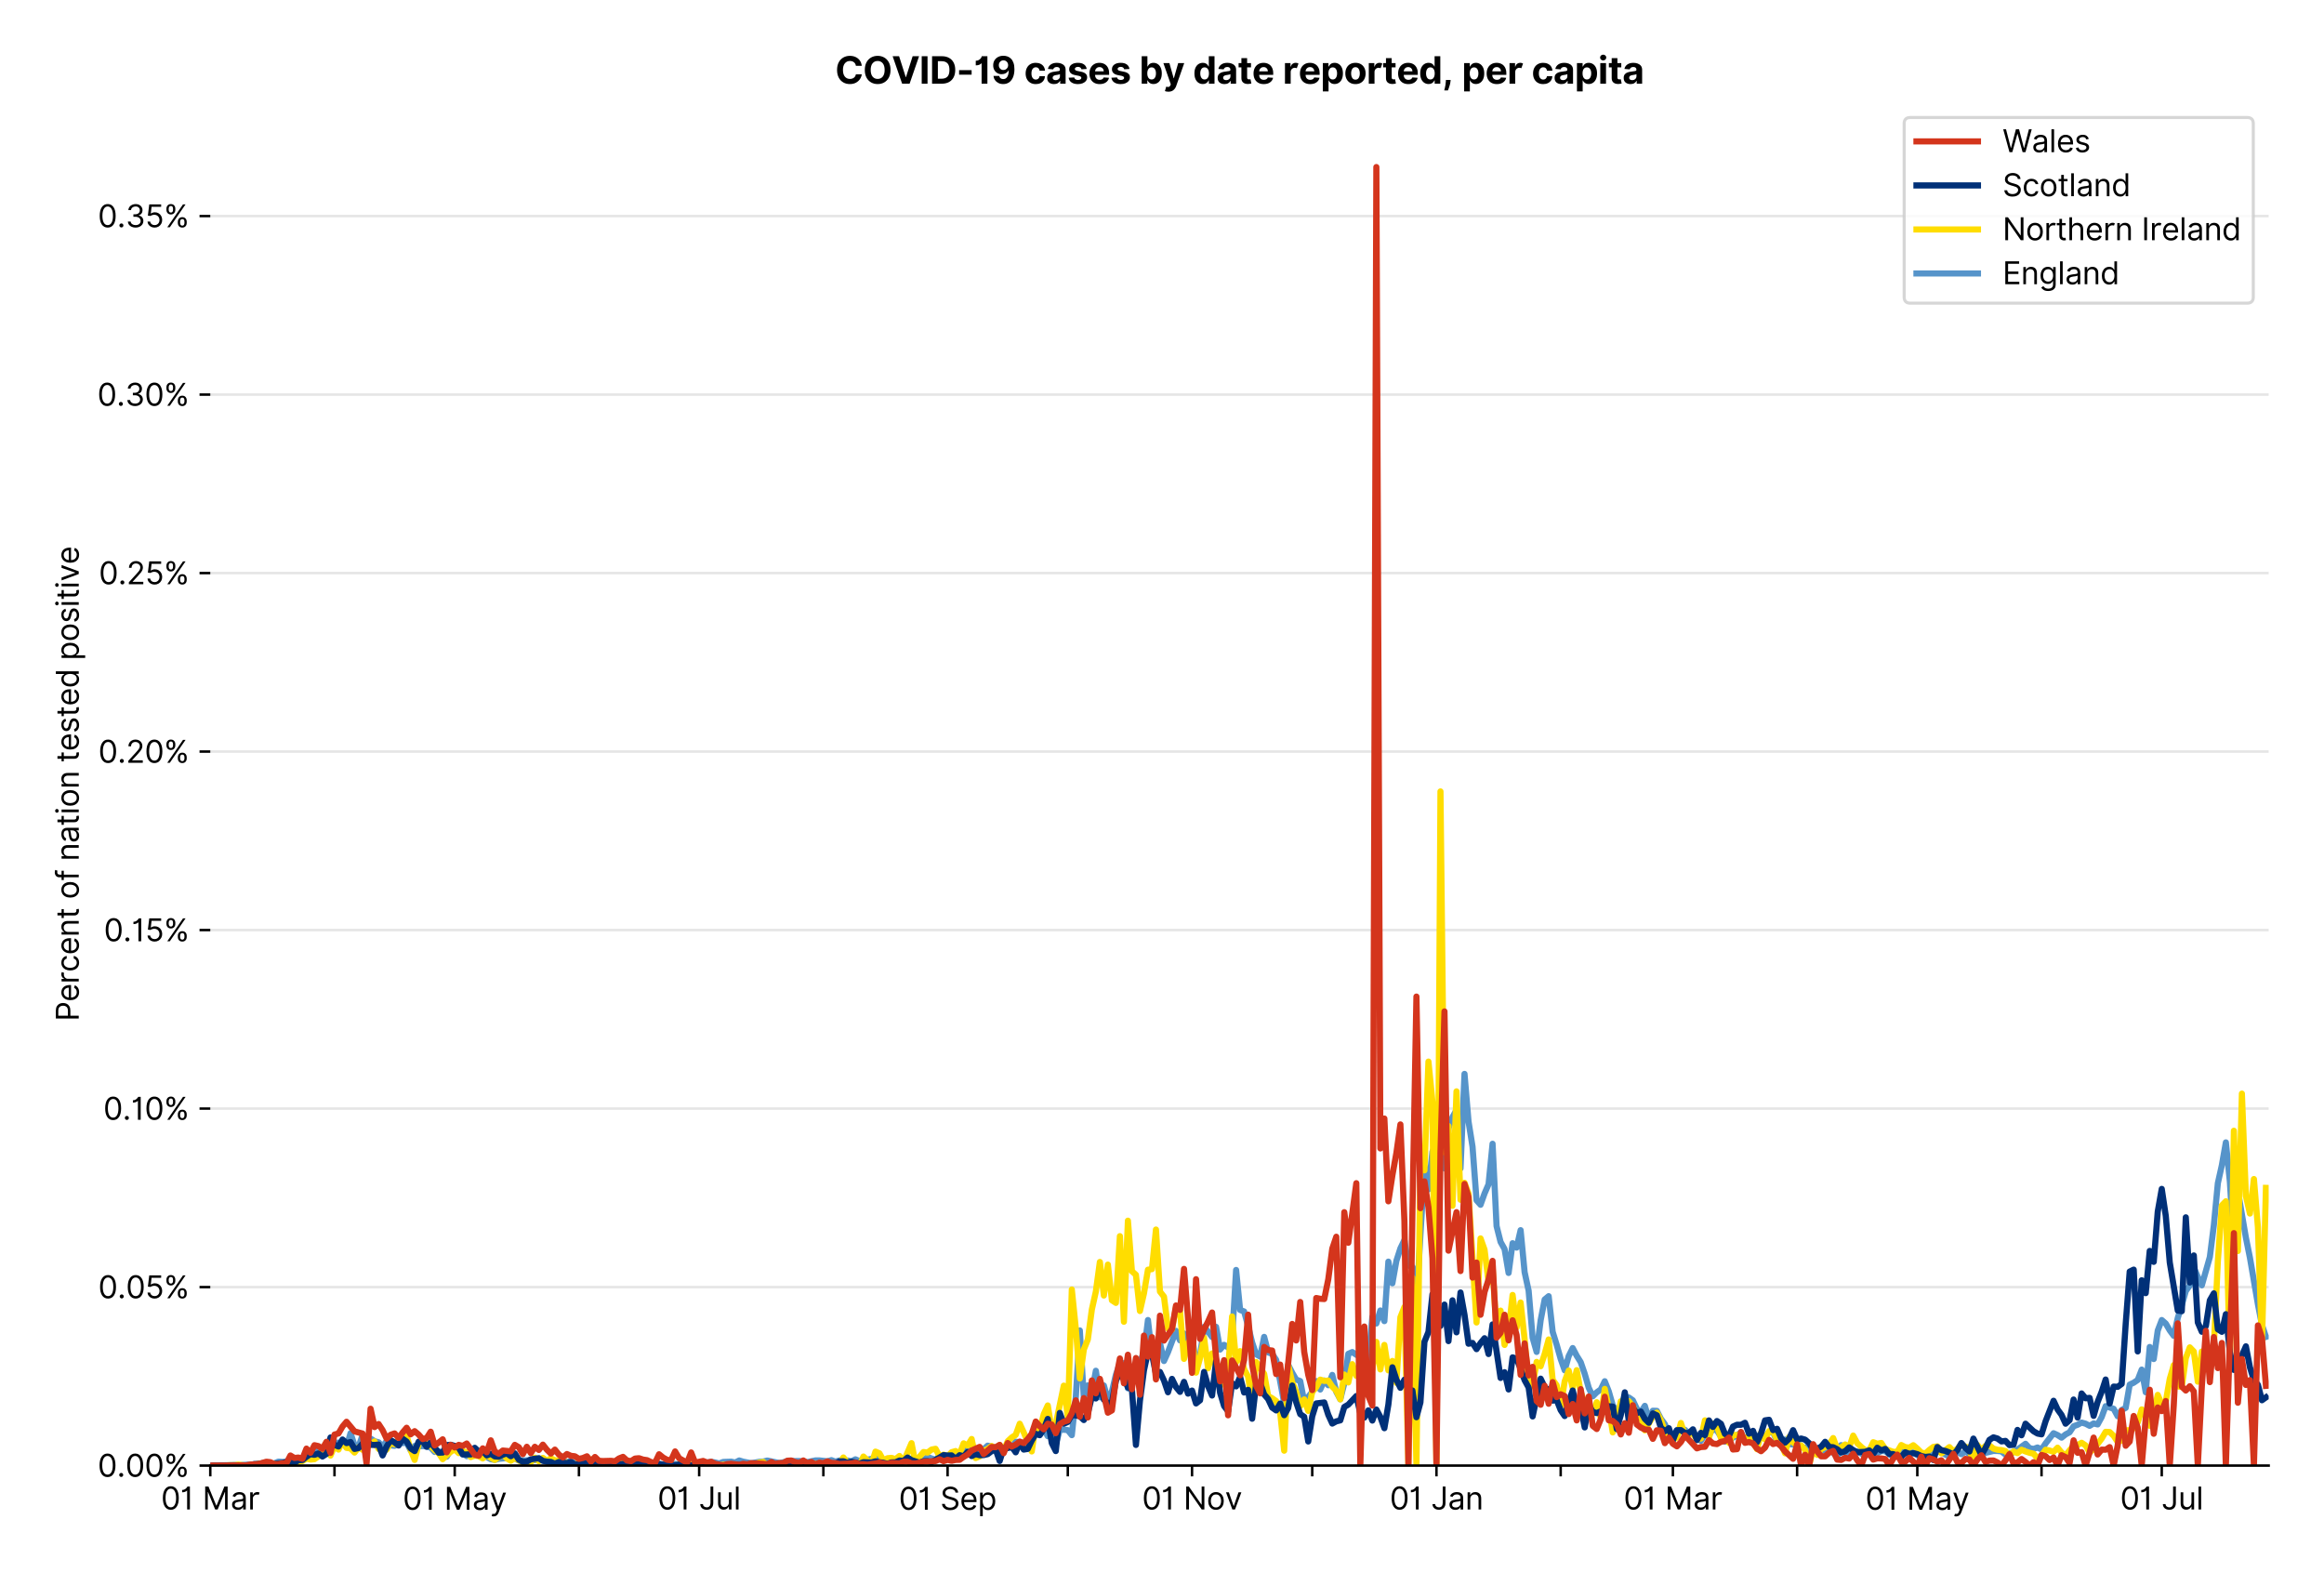 <?xml version="1.0" encoding="utf-8" standalone="no"?>
<!DOCTYPE svg PUBLIC "-//W3C//DTD SVG 1.1//EN"
  "http://www.w3.org/Graphics/SVG/1.1/DTD/svg11.dtd">
<svg version="1.1" viewBox="0 0 756.005 511.234" xmlns="http://www.w3.org/2000/svg" xmlns:xlink="http://www.w3.org/1999/xlink">
 <defs>
  <style type="text/css">*{stroke-linecap:butt;stroke-linejoin:round;}</style>
 </defs>
 <g id="figure_1">
  <g id="patch_1">
   <path d="M 0 511.234 
L 756.005 511.234 
L 756.005 0 
L 0 0 
z
" style="fill:#ffffff;"/>
  </g>
  <g id="axes_1">
   <g id="patch_2">
    <path d="M 68.405 476.745 
L 738.005 476.745 
L 738.005 33.225 
L 68.405 33.225 
z
" style="fill:#ffffff;"/>
   </g>
   <g id="matplotlib.axis_1">
    <g id="xtick_1">
     <g id="line2d_1">
      <defs>
       <path d="M 0 0 
L 0 3.5 
" id="mfdb111436e" style="stroke:#000000;stroke-width:0.8;"/>
      </defs>
      <g>
       <use style="stroke:#000000;stroke-width:0.8;" x="68.405" xlink:href="#mfdb111436e" y="476.745"/>
      </g>
     </g>
     <g id="text_1">
      <!-- 01 Mar -->
      <g transform="translate(52.368 491.018)scale(0.1 -0.1)">
       <defs>
        <path d="M 2000 -64 
Q 1230 -64 806 561 
Q 382 1186 382 2327 
Q 382 3459 809 4088 
Q 1236 4718 2000 4718 
Q 2764 4718 3191 4088 
Q 3618 3459 3618 2327 
Q 3618 1186 3194 561 
Q 2771 -64 2000 -64 
z
M 2000 436 
Q 2509 436 2791 927 
Q 3073 1418 3073 2327 
Q 3073 3234 2789 3730 
Q 2505 4227 2000 4227 
Q 1496 4227 1211 3730 
Q 927 3234 927 2327 
Q 927 1418 1210 927 
Q 1493 436 2000 436 
z
" id="Inter-Regular-30" transform="scale(0.016)"/>
        <path d="M 1973 4655 
L 1973 0 
L 1409 0 
L 1409 3836 
L 1373 3836 
Q 1341 3773 1209 3692 
Q 1077 3611 868 3551 
Q 659 3491 391 3491 
L 391 3964 
Q 661 3964 859 4061 
Q 1057 4159 1190 4291 
Q 1323 4423 1392 4529 
Q 1461 4636 1473 4655 
L 1973 4655 
z
" id="Inter-Regular-31" transform="scale(0.016)"/>
        <path id="Inter-Regular-20" transform="scale(0.016)"/>
        <path d="M 564 4655 
L 1236 4655 
L 2818 791 
L 2873 791 
L 4455 4655 
L 5127 4655 
L 5127 0 
L 4600 0 
L 4600 3536 
L 4555 3536 
L 3100 0 
L 2591 0 
L 1136 3536 
L 1091 3536 
L 1091 0 
L 564 0 
L 564 4655 
z
" id="Inter-Regular-4d" transform="scale(0.016)"/>
        <path d="M 1518 -82 
Q 1186 -82 916 44 
Q 646 170 486 410 
Q 327 650 327 991 
Q 327 1291 445 1478 
Q 564 1666 761 1773 
Q 959 1880 1199 1933 
Q 1439 1986 1682 2018 
Q 2000 2059 2199 2080 
Q 2398 2102 2490 2154 
Q 2582 2207 2582 2336 
L 2582 2355 
Q 2582 2691 2399 2877 
Q 2216 3064 1846 3064 
Q 1461 3064 1243 2895 
Q 1025 2727 936 2536 
L 427 2718 
Q 564 3036 792 3214 
Q 1021 3393 1292 3464 
Q 1564 3536 1827 3536 
Q 1996 3536 2215 3496 
Q 2434 3457 2640 3334 
Q 2846 3211 2982 2963 
Q 3118 2716 3118 2300 
L 3118 0 
L 2582 0 
L 2582 473 
L 2555 473 
Q 2500 359 2373 229 
Q 2246 100 2034 9 
Q 1823 -82 1518 -82 
z
M 1600 400 
Q 1918 400 2137 525 
Q 2357 650 2469 847 
Q 2582 1045 2582 1264 
L 2582 1755 
Q 2548 1714 2433 1681 
Q 2318 1648 2169 1624 
Q 2021 1600 1881 1583 
Q 1741 1566 1655 1555 
Q 1446 1527 1265 1467 
Q 1084 1407 974 1287 
Q 864 1168 864 964 
Q 864 684 1072 542 
Q 1280 400 1600 400 
z
" id="Inter-Regular-61" transform="scale(0.016)"/>
        <path d="M 491 0 
L 491 3491 
L 1009 3491 
L 1009 2964 
L 1046 2964 
Q 1139 3223 1389 3384 
Q 1639 3545 1955 3545 
Q 2100 3545 2209 3511 
Q 2318 3477 2400 3418 
L 2218 2964 
Q 2161 2993 2085 3010 
Q 2009 3027 1909 3027 
Q 1527 3027 1277 2794 
Q 1027 2561 1027 2209 
L 1027 0 
L 491 0 
z
" id="Inter-Regular-72" transform="scale(0.016)"/>
       </defs>
       <use xlink:href="#Inter-Regular-30"/>
       <use x="62.5" xlink:href="#Inter-Regular-31"/>
       <use x="106.676" xlink:href="#Inter-Regular-20"/>
       <use x="134.801" xlink:href="#Inter-Regular-4d"/>
       <use x="225.994" xlink:href="#Inter-Regular-61"/>
       <use x="282.386" xlink:href="#Inter-Regular-72"/>
      </g>
     </g>
    </g>
    <g id="xtick_2">
     <g id="line2d_2">
      <g>
       <use style="stroke:#000000;stroke-width:0.8;" x="108.814" xlink:href="#mfdb111436e" y="476.745"/>
      </g>
     </g>
    </g>
    <g id="xtick_3">
     <g id="line2d_3">
      <g>
       <use style="stroke:#000000;stroke-width:0.8;" x="147.92" xlink:href="#mfdb111436e" y="476.745"/>
      </g>
     </g>
     <g id="text_2">
      <!-- 01 May -->
      <g transform="translate(131.017 491.117)scale(0.1 -0.1)">
       <defs>
        <path d="M 818 -1355 
Q 682 -1355 575 -1333 
Q 468 -1311 427 -1291 
L 564 -818 
Q 857 -893 1053 -814 
Q 1250 -736 1391 -345 
L 1509 -18 
L 218 3491 
L 800 3491 
L 1764 709 
L 1800 709 
L 2764 3491 
L 3346 3491 
L 1846 -564 
Q 1550 -1355 818 -1355 
z
" id="Inter-Regular-79" transform="scale(0.016)"/>
       </defs>
       <use xlink:href="#Inter-Regular-30"/>
       <use x="62.5" xlink:href="#Inter-Regular-31"/>
       <use x="106.676" xlink:href="#Inter-Regular-20"/>
       <use x="134.801" xlink:href="#Inter-Regular-4d"/>
       <use x="225.994" xlink:href="#Inter-Regular-61"/>
       <use x="282.386" xlink:href="#Inter-Regular-79"/>
      </g>
     </g>
    </g>
    <g id="xtick_4">
     <g id="line2d_4">
      <g>
       <use style="stroke:#000000;stroke-width:0.8;" x="188.33" xlink:href="#mfdb111436e" y="476.745"/>
      </g>
     </g>
    </g>
    <g id="xtick_5">
     <g id="line2d_5">
      <g>
       <use style="stroke:#000000;stroke-width:0.8;" x="227.436" xlink:href="#mfdb111436e" y="476.745"/>
      </g>
     </g>
     <g id="text_3">
      <!-- 01 Jul -->
      <g transform="translate(213.892 491.018)scale(0.1 -0.1)">
       <defs>
        <path d="M 2346 4655 
L 2909 4655 
L 2909 1327 
Q 2909 657 2549 296 
Q 2189 -64 1582 -64 
Q 1200 -64 902 76 
Q 605 216 434 475 
Q 264 734 264 1091 
L 818 1091 
Q 818 795 1034 615 
Q 1250 436 1582 436 
Q 1948 436 2147 664 
Q 2346 893 2346 1327 
L 2346 4655 
z
" id="Inter-Regular-4a" transform="scale(0.016)"/>
        <path d="M 2691 1427 
L 2691 3491 
L 3227 3491 
L 3227 0 
L 2691 0 
L 2691 591 
L 2655 591 
Q 2532 325 2273 140 
Q 2014 -45 1618 -45 
Q 1127 -45 809 280 
Q 491 605 491 1273 
L 491 3491 
L 1027 3491 
L 1027 1309 
Q 1027 927 1242 700 
Q 1457 473 1791 473 
Q 1991 473 2199 575 
Q 2407 677 2549 888 
Q 2691 1100 2691 1427 
z
" id="Inter-Regular-75" transform="scale(0.016)"/>
        <path d="M 1027 4655 
L 1027 0 
L 491 0 
L 491 4655 
L 1027 4655 
z
" id="Inter-Regular-6c" transform="scale(0.016)"/>
       </defs>
       <use xlink:href="#Inter-Regular-30"/>
       <use x="62.5" xlink:href="#Inter-Regular-31"/>
       <use x="106.676" xlink:href="#Inter-Regular-20"/>
       <use x="134.801" xlink:href="#Inter-Regular-4a"/>
       <use x="189.063" xlink:href="#Inter-Regular-75"/>
       <use x="247.159" xlink:href="#Inter-Regular-6c"/>
      </g>
     </g>
    </g>
    <g id="xtick_6">
     <g id="line2d_6">
      <g>
       <use style="stroke:#000000;stroke-width:0.8;" x="267.845" xlink:href="#mfdb111436e" y="476.745"/>
      </g>
     </g>
    </g>
    <g id="xtick_7">
     <g id="line2d_7">
      <g>
       <use style="stroke:#000000;stroke-width:0.8;" x="308.255" xlink:href="#mfdb111436e" y="476.745"/>
      </g>
     </g>
     <g id="text_4">
      <!-- 01 Sep -->
      <g transform="translate(292.367 491.117)scale(0.1 -0.1)">
       <defs>
        <path d="M 3109 3491 
Q 3068 3836 2777 4027 
Q 2486 4218 2064 4218 
Q 1600 4218 1318 3999 
Q 1036 3780 1036 3445 
Q 1036 3195 1189 3042 
Q 1343 2889 1553 2803 
Q 1764 2718 1936 2673 
L 2409 2545 
Q 2591 2498 2815 2414 
Q 3039 2330 3244 2185 
Q 3450 2041 3584 1816 
Q 3718 1591 3718 1264 
Q 3718 886 3521 581 
Q 3325 277 2949 97 
Q 2573 -82 2036 -82 
Q 1286 -82 845 272 
Q 405 627 364 1200 
L 946 1200 
Q 968 936 1124 764 
Q 1280 593 1519 510 
Q 1759 427 2036 427 
Q 2359 427 2616 533 
Q 2873 639 3023 828 
Q 3173 1018 3173 1273 
Q 3173 1505 3043 1650 
Q 2914 1795 2702 1886 
Q 2491 1977 2246 2045 
L 1673 2209 
Q 1127 2366 809 2657 
Q 491 2948 491 3418 
Q 491 3809 703 4101 
Q 916 4393 1276 4555 
Q 1636 4718 2082 4718 
Q 2532 4718 2882 4558 
Q 3232 4398 3437 4120 
Q 3643 3843 3655 3491 
L 3109 3491 
z
" id="Inter-Regular-53" transform="scale(0.016)"/>
        <path d="M 1955 -73 
Q 1450 -73 1085 151 
Q 721 375 524 778 
Q 327 1182 327 1718 
Q 327 2255 524 2665 
Q 721 3075 1074 3305 
Q 1427 3536 1900 3536 
Q 2173 3536 2439 3445 
Q 2705 3355 2923 3151 
Q 3141 2948 3270 2614 
Q 3400 2280 3400 1791 
L 3400 1564 
L 866 1564 
Q 884 1005 1183 707 
Q 1482 409 1955 409 
Q 2271 409 2498 545 
Q 2725 682 2827 955 
L 3346 809 
Q 3223 414 2854 170 
Q 2486 -73 1955 -73 
z
M 866 2027 
L 2855 2027 
Q 2855 2470 2595 2762 
Q 2336 3055 1900 3055 
Q 1593 3055 1368 2911 
Q 1143 2768 1013 2533 
Q 884 2298 866 2027 
z
" id="Inter-Regular-65" transform="scale(0.016)"/>
        <path d="M 491 -1309 
L 491 3491 
L 1009 3491 
L 1009 2936 
L 1073 2936 
Q 1132 3027 1237 3169 
Q 1343 3311 1542 3423 
Q 1741 3536 2082 3536 
Q 2523 3536 2859 3315 
Q 3196 3095 3384 2690 
Q 3573 2286 3573 1736 
Q 3573 1182 3384 776 
Q 3196 370 2861 148 
Q 2527 -73 2091 -73 
Q 1755 -73 1552 39 
Q 1350 152 1241 296 
Q 1132 441 1073 536 
L 1027 536 
L 1027 -1309 
L 491 -1309 
z
M 1018 1745 
Q 1018 1152 1276 780 
Q 1534 409 2018 409 
Q 2355 409 2581 587 
Q 2807 766 2921 1069 
Q 3036 1373 3036 1745 
Q 3036 2114 2923 2410 
Q 2811 2707 2585 2881 
Q 2359 3055 2018 3055 
Q 1527 3055 1272 2693 
Q 1018 2332 1018 1745 
z
" id="Inter-Regular-70" transform="scale(0.016)"/>
       </defs>
       <use xlink:href="#Inter-Regular-30"/>
       <use x="62.5" xlink:href="#Inter-Regular-31"/>
       <use x="106.676" xlink:href="#Inter-Regular-20"/>
       <use x="134.801" xlink:href="#Inter-Regular-53"/>
       <use x="198.58" xlink:href="#Inter-Regular-65"/>
       <use x="256.818" xlink:href="#Inter-Regular-70"/>
      </g>
     </g>
    </g>
    <g id="xtick_8">
     <g id="line2d_8">
      <g>
       <use style="stroke:#000000;stroke-width:0.8;" x="347.361" xlink:href="#mfdb111436e" y="476.745"/>
      </g>
     </g>
    </g>
    <g id="xtick_9">
     <g id="line2d_9">
      <g>
       <use style="stroke:#000000;stroke-width:0.8;" x="387.77" xlink:href="#mfdb111436e" y="476.745"/>
      </g>
     </g>
     <g id="text_5">
      <!-- 01 Nov -->
      <g transform="translate(371.499 491.018)scale(0.1 -0.1)">
       <defs>
        <path d="M 4255 4655 
L 4255 0 
L 3709 0 
L 1173 3655 
L 1127 3655 
L 1127 0 
L 564 0 
L 564 4655 
L 1109 4655 
L 3655 991 
L 3700 991 
L 3700 4655 
L 4255 4655 
z
" id="Inter-Regular-4e" transform="scale(0.016)"/>
        <path d="M 1909 -73 
Q 1436 -73 1080 152 
Q 725 377 526 781 
Q 327 1186 327 1727 
Q 327 2273 526 2679 
Q 725 3086 1080 3311 
Q 1436 3536 1909 3536 
Q 2382 3536 2737 3311 
Q 3093 3086 3292 2679 
Q 3491 2273 3491 1727 
Q 3491 1186 3292 781 
Q 3093 377 2737 152 
Q 2382 -73 1909 -73 
z
M 1909 409 
Q 2268 409 2500 593 
Q 2732 777 2843 1077 
Q 2955 1377 2955 1727 
Q 2955 2077 2843 2379 
Q 2732 2682 2500 2868 
Q 2268 3055 1909 3055 
Q 1550 3055 1318 2868 
Q 1086 2682 975 2379 
Q 864 2077 864 1727 
Q 864 1377 975 1077 
Q 1086 777 1318 593 
Q 1550 409 1909 409 
z
" id="Inter-Regular-6f" transform="scale(0.016)"/>
        <path d="M 3346 3491 
L 2055 0 
L 1509 0 
L 218 3491 
L 800 3491 
L 1764 709 
L 1800 709 
L 2764 3491 
L 3346 3491 
z
" id="Inter-Regular-76" transform="scale(0.016)"/>
       </defs>
       <use xlink:href="#Inter-Regular-30"/>
       <use x="62.5" xlink:href="#Inter-Regular-31"/>
       <use x="106.676" xlink:href="#Inter-Regular-20"/>
       <use x="134.801" xlink:href="#Inter-Regular-4e"/>
       <use x="210.085" xlink:href="#Inter-Regular-6f"/>
       <use x="269.744" xlink:href="#Inter-Regular-76"/>
      </g>
     </g>
    </g>
    <g id="xtick_10">
     <g id="line2d_10">
      <g>
       <use style="stroke:#000000;stroke-width:0.8;" x="426.876" xlink:href="#mfdb111436e" y="476.745"/>
      </g>
     </g>
    </g>
    <g id="xtick_11">
     <g id="line2d_11">
      <g>
       <use style="stroke:#000000;stroke-width:0.8;" x="467.286" xlink:href="#mfdb111436e" y="476.745"/>
      </g>
     </g>
     <g id="text_6">
      <!-- 01 Jan -->
      <g transform="translate(452.086 491.018)scale(0.1 -0.1)">
       <defs>
        <path d="M 1027 2100 
L 1027 0 
L 491 0 
L 491 3491 
L 1009 3491 
L 1009 2945 
L 1055 2945 
Q 1177 3211 1427 3373 
Q 1677 3536 2073 3536 
Q 2602 3536 2928 3211 
Q 3255 2886 3255 2218 
L 3255 0 
L 2718 0 
L 2718 2182 
Q 2718 2593 2504 2824 
Q 2291 3055 1918 3055 
Q 1534 3055 1280 2806 
Q 1027 2557 1027 2100 
z
" id="Inter-Regular-6e" transform="scale(0.016)"/>
       </defs>
       <use xlink:href="#Inter-Regular-30"/>
       <use x="62.5" xlink:href="#Inter-Regular-31"/>
       <use x="106.676" xlink:href="#Inter-Regular-20"/>
       <use x="134.801" xlink:href="#Inter-Regular-4a"/>
       <use x="189.063" xlink:href="#Inter-Regular-61"/>
       <use x="245.455" xlink:href="#Inter-Regular-6e"/>
      </g>
     </g>
    </g>
    <g id="xtick_12">
     <g id="line2d_12">
      <g>
       <use style="stroke:#000000;stroke-width:0.8;" x="507.695" xlink:href="#mfdb111436e" y="476.745"/>
      </g>
     </g>
    </g>
    <g id="xtick_13">
     <g id="line2d_13">
      <g>
       <use style="stroke:#000000;stroke-width:0.8;" x="544.194" xlink:href="#mfdb111436e" y="476.745"/>
      </g>
     </g>
     <g id="text_7">
      <!-- 01 Mar -->
      <g transform="translate(528.157 491.018)scale(0.1 -0.1)">
       <use xlink:href="#Inter-Regular-30"/>
       <use x="62.5" xlink:href="#Inter-Regular-31"/>
       <use x="106.676" xlink:href="#Inter-Regular-20"/>
       <use x="134.801" xlink:href="#Inter-Regular-4d"/>
       <use x="225.994" xlink:href="#Inter-Regular-61"/>
       <use x="282.386" xlink:href="#Inter-Regular-72"/>
      </g>
     </g>
    </g>
    <g id="xtick_14">
     <g id="line2d_14">
      <g>
       <use style="stroke:#000000;stroke-width:0.8;" x="584.604" xlink:href="#mfdb111436e" y="476.745"/>
      </g>
     </g>
    </g>
    <g id="xtick_15">
     <g id="line2d_15">
      <g>
       <use style="stroke:#000000;stroke-width:0.8;" x="623.71" xlink:href="#mfdb111436e" y="476.745"/>
      </g>
     </g>
     <g id="text_8">
      <!-- 01 May -->
      <g transform="translate(606.806 491.117)scale(0.1 -0.1)">
       <use xlink:href="#Inter-Regular-30"/>
       <use x="62.5" xlink:href="#Inter-Regular-31"/>
       <use x="106.676" xlink:href="#Inter-Regular-20"/>
       <use x="134.801" xlink:href="#Inter-Regular-4d"/>
       <use x="225.994" xlink:href="#Inter-Regular-61"/>
       <use x="282.386" xlink:href="#Inter-Regular-79"/>
      </g>
     </g>
    </g>
    <g id="xtick_16">
     <g id="line2d_16">
      <g>
       <use style="stroke:#000000;stroke-width:0.8;" x="664.119" xlink:href="#mfdb111436e" y="476.745"/>
      </g>
     </g>
    </g>
    <g id="xtick_17">
     <g id="line2d_17">
      <g>
       <use style="stroke:#000000;stroke-width:0.8;" x="703.225" xlink:href="#mfdb111436e" y="476.745"/>
      </g>
     </g>
     <g id="text_9">
      <!-- 01 Jul -->
      <g transform="translate(689.681 491.018)scale(0.1 -0.1)">
       <use xlink:href="#Inter-Regular-30"/>
       <use x="62.5" xlink:href="#Inter-Regular-31"/>
       <use x="106.676" xlink:href="#Inter-Regular-20"/>
       <use x="134.801" xlink:href="#Inter-Regular-4a"/>
       <use x="189.063" xlink:href="#Inter-Regular-75"/>
       <use x="247.159" xlink:href="#Inter-Regular-6c"/>
      </g>
     </g>
    </g>
   </g>
   <g id="matplotlib.axis_2">
    <g id="ytick_1">
     <g id="line2d_18">
      <path clip-path="url(#p389a4adf7d)" d="M 68.405 476.745 
L 738.005 476.745 
" style="fill:none;stroke:#e5e5e5;stroke-linecap:square;stroke-width:0.8;"/>
     </g>
     <g id="line2d_19">
      <defs>
       <path d="M 0 0 
L -3.5 0 
" id="m76b8b4ebf9" style="stroke:#000000;stroke-width:0.8;"/>
      </defs>
      <g>
       <use style="stroke:#000000;stroke-width:0.8;" x="68.405" xlink:href="#m76b8b4ebf9" y="476.745"/>
      </g>
     </g>
     <g id="text_10">
      <!-- 0.00% -->
      <g transform="translate(31.773 480.382)scale(0.1 -0.1)">
       <defs>
        <path d="M 882 -36 
Q 714 -36 593 84 
Q 473 205 473 373 
Q 473 541 593 661 
Q 714 782 882 782 
Q 1050 782 1170 661 
Q 1291 541 1291 373 
Q 1291 205 1170 84 
Q 1050 -36 882 -36 
z
" id="Inter-Regular-2e" transform="scale(0.016)"/>
        <path d="M 2855 873 
L 2855 1118 
Q 2855 1373 2960 1585 
Q 3066 1798 3269 1926 
Q 3473 2055 3764 2055 
Q 4059 2055 4259 1926 
Q 4459 1798 4561 1585 
Q 4664 1373 4664 1118 
L 4664 873 
Q 4664 618 4560 405 
Q 4457 193 4256 64 
Q 4055 -64 3764 -64 
Q 3468 -64 3266 64 
Q 3064 193 2959 405 
Q 2855 618 2855 873 
z
M 536 3536 
L 536 3782 
Q 536 4036 642 4248 
Q 748 4461 951 4589 
Q 1155 4718 1446 4718 
Q 1741 4718 1941 4589 
Q 2141 4461 2243 4248 
Q 2346 4036 2346 3782 
L 2346 3536 
Q 2346 3282 2242 3069 
Q 2139 2857 1937 2728 
Q 1736 2600 1446 2600 
Q 1150 2600 948 2728 
Q 746 2857 641 3069 
Q 536 3282 536 3536 
z
M 709 0 
L 3909 4655 
L 4427 4655 
L 1227 0 
L 709 0 
z
M 3318 1118 
L 3318 873 
Q 3318 661 3418 494 
Q 3518 327 3764 327 
Q 4002 327 4101 494 
Q 4200 661 4200 873 
L 4200 1118 
Q 4200 1330 4104 1497 
Q 4009 1664 3764 1664 
Q 3525 1664 3421 1497 
Q 3318 1330 3318 1118 
z
M 1000 3782 
L 1000 3536 
Q 1000 3325 1100 3158 
Q 1200 2991 1446 2991 
Q 1684 2991 1783 3158 
Q 1882 3325 1882 3536 
L 1882 3782 
Q 1882 3993 1786 4160 
Q 1691 4327 1446 4327 
Q 1207 4327 1103 4160 
Q 1000 3993 1000 3782 
z
" id="Inter-Regular-25" transform="scale(0.016)"/>
       </defs>
       <use xlink:href="#Inter-Regular-30"/>
       <use x="62.5" xlink:href="#Inter-Regular-2e"/>
       <use x="90.057" xlink:href="#Inter-Regular-30"/>
       <use x="152.557" xlink:href="#Inter-Regular-30"/>
       <use x="215.057" xlink:href="#Inter-Regular-25"/>
      </g>
     </g>
    </g>
    <g id="ytick_2">
     <g id="line2d_20">
      <path clip-path="url(#p389a4adf7d)" d="M 68.405 418.68 
L 738.005 418.68 
" style="fill:none;stroke:#e5e5e5;stroke-linecap:square;stroke-width:0.8;"/>
     </g>
     <g id="line2d_21">
      <g>
       <use style="stroke:#000000;stroke-width:0.8;" x="68.405" xlink:href="#m76b8b4ebf9" y="418.68"/>
      </g>
     </g>
     <g id="text_11">
      <!-- 0.05% -->
      <g transform="translate(31.944 422.317)scale(0.1 -0.1)">
       <defs>
        <path d="M 1936 -64 
Q 1536 -64 1216 95 
Q 896 255 702 532 
Q 509 809 491 1164 
L 1036 1164 
Q 1068 848 1324 642 
Q 1580 436 1936 436 
Q 2223 436 2447 570 
Q 2671 705 2799 940 
Q 2927 1175 2927 1473 
Q 2927 1777 2794 2017 
Q 2661 2257 2429 2395 
Q 2198 2534 1900 2536 
Q 1686 2539 1461 2472 
Q 1236 2405 1091 2300 
L 564 2364 
L 846 4655 
L 3264 4655 
L 3264 4155 
L 1318 4155 
L 1155 2782 
L 1182 2782 
Q 1325 2895 1541 2970 
Q 1757 3045 1991 3045 
Q 2418 3045 2753 2842 
Q 3089 2639 3281 2286 
Q 3473 1934 3473 1482 
Q 3473 1036 3274 687 
Q 3075 339 2727 137 
Q 2380 -64 1936 -64 
z
" id="Inter-Regular-35" transform="scale(0.016)"/>
       </defs>
       <use xlink:href="#Inter-Regular-30"/>
       <use x="62.5" xlink:href="#Inter-Regular-2e"/>
       <use x="90.057" xlink:href="#Inter-Regular-30"/>
       <use x="152.557" xlink:href="#Inter-Regular-35"/>
       <use x="213.352" xlink:href="#Inter-Regular-25"/>
      </g>
     </g>
    </g>
    <g id="ytick_3">
     <g id="line2d_22">
      <path clip-path="url(#p389a4adf7d)" d="M 68.405 360.615 
L 738.005 360.615 
" style="fill:none;stroke:#e5e5e5;stroke-linecap:square;stroke-width:0.8;"/>
     </g>
     <g id="line2d_23">
      <g>
       <use style="stroke:#000000;stroke-width:0.8;" x="68.405" xlink:href="#m76b8b4ebf9" y="360.615"/>
      </g>
     </g>
     <g id="text_12">
      <!-- 0.10% -->
      <g transform="translate(33.606 364.252)scale(0.1 -0.1)">
       <use xlink:href="#Inter-Regular-30"/>
       <use x="62.5" xlink:href="#Inter-Regular-2e"/>
       <use x="90.057" xlink:href="#Inter-Regular-31"/>
       <use x="134.233" xlink:href="#Inter-Regular-30"/>
       <use x="196.733" xlink:href="#Inter-Regular-25"/>
      </g>
     </g>
    </g>
    <g id="ytick_4">
     <g id="line2d_24">
      <path clip-path="url(#p389a4adf7d)" d="M 68.405 302.55 
L 738.005 302.55 
" style="fill:none;stroke:#e5e5e5;stroke-linecap:square;stroke-width:0.8;"/>
     </g>
     <g id="line2d_25">
      <g>
       <use style="stroke:#000000;stroke-width:0.8;" x="68.405" xlink:href="#m76b8b4ebf9" y="302.55"/>
      </g>
     </g>
     <g id="text_13">
      <!-- 0.15% -->
      <g transform="translate(33.777 306.187)scale(0.1 -0.1)">
       <use xlink:href="#Inter-Regular-30"/>
       <use x="62.5" xlink:href="#Inter-Regular-2e"/>
       <use x="90.057" xlink:href="#Inter-Regular-31"/>
       <use x="134.233" xlink:href="#Inter-Regular-35"/>
       <use x="195.028" xlink:href="#Inter-Regular-25"/>
      </g>
     </g>
    </g>
    <g id="ytick_5">
     <g id="line2d_26">
      <path clip-path="url(#p389a4adf7d)" d="M 68.405 244.485 
L 738.005 244.485 
" style="fill:none;stroke:#e5e5e5;stroke-linecap:square;stroke-width:0.8;"/>
     </g>
     <g id="line2d_27">
      <g>
       <use style="stroke:#000000;stroke-width:0.8;" x="68.405" xlink:href="#m76b8b4ebf9" y="244.485"/>
      </g>
     </g>
     <g id="text_14">
      <!-- 0.20% -->
      <g transform="translate(31.972 248.122)scale(0.1 -0.1)">
       <defs>
        <path d="M 482 0 
L 482 409 
L 2018 2091 
Q 2289 2386 2464 2605 
Q 2639 2825 2724 3019 
Q 2809 3214 2809 3427 
Q 2809 3795 2553 4011 
Q 2298 4227 1918 4227 
Q 1514 4227 1275 3985 
Q 1036 3743 1036 3345 
L 500 3345 
Q 500 3755 688 4064 
Q 877 4373 1203 4545 
Q 1530 4718 1936 4718 
Q 2346 4718 2661 4545 
Q 2977 4373 3156 4079 
Q 3336 3786 3336 3427 
Q 3336 3170 3244 2926 
Q 3152 2682 2926 2383 
Q 2700 2084 2300 1655 
L 1255 536 
L 1255 500 
L 3418 500 
L 3418 0 
L 482 0 
z
" id="Inter-Regular-32" transform="scale(0.016)"/>
       </defs>
       <use xlink:href="#Inter-Regular-30"/>
       <use x="62.5" xlink:href="#Inter-Regular-2e"/>
       <use x="90.057" xlink:href="#Inter-Regular-32"/>
       <use x="150.568" xlink:href="#Inter-Regular-30"/>
       <use x="213.068" xlink:href="#Inter-Regular-25"/>
      </g>
     </g>
    </g>
    <g id="ytick_6">
     <g id="line2d_28">
      <path clip-path="url(#p389a4adf7d)" d="M 68.405 186.421 
L 738.005 186.421 
" style="fill:none;stroke:#e5e5e5;stroke-linecap:square;stroke-width:0.8;"/>
     </g>
     <g id="line2d_29">
      <g>
       <use style="stroke:#000000;stroke-width:0.8;" x="68.405" xlink:href="#m76b8b4ebf9" y="186.421"/>
      </g>
     </g>
     <g id="text_15">
      <!-- 0.25% -->
      <g transform="translate(32.142 190.057)scale(0.1 -0.1)">
       <use xlink:href="#Inter-Regular-30"/>
       <use x="62.5" xlink:href="#Inter-Regular-2e"/>
       <use x="90.057" xlink:href="#Inter-Regular-32"/>
       <use x="150.568" xlink:href="#Inter-Regular-35"/>
       <use x="211.364" xlink:href="#Inter-Regular-25"/>
      </g>
     </g>
    </g>
    <g id="ytick_7">
     <g id="line2d_30">
      <path clip-path="url(#p389a4adf7d)" d="M 68.405 128.356 
L 738.005 128.356 
" style="fill:none;stroke:#e5e5e5;stroke-linecap:square;stroke-width:0.8;"/>
     </g>
     <g id="line2d_31">
      <g>
       <use style="stroke:#000000;stroke-width:0.8;" x="68.405" xlink:href="#m76b8b4ebf9" y="128.356"/>
      </g>
     </g>
     <g id="text_16">
      <!-- 0.30% -->
      <g transform="translate(31.659 131.992)scale(0.1 -0.1)">
       <defs>
        <path d="M 2055 -64 
Q 1605 -64 1253 90 
Q 902 245 696 521 
Q 491 798 473 1164 
L 1046 1164 
Q 1071 827 1356 631 
Q 1641 436 2046 436 
Q 2493 436 2783 664 
Q 3073 893 3073 1264 
Q 3073 1650 2787 1893 
Q 2502 2136 1973 2136 
L 1600 2136 
L 1600 2636 
L 1973 2636 
Q 2386 2636 2647 2856 
Q 2909 3077 2909 3445 
Q 2909 3798 2679 4012 
Q 2450 4227 2064 4227 
Q 1823 4227 1610 4139 
Q 1398 4052 1264 3887 
Q 1130 3723 1118 3491 
L 573 3491 
Q 586 3857 793 4133 
Q 1000 4409 1335 4563 
Q 1671 4718 2073 4718 
Q 2505 4718 2814 4544 
Q 3123 4370 3289 4086 
Q 3455 3802 3455 3473 
Q 3455 3080 3249 2802 
Q 3043 2525 2691 2418 
L 2691 2382 
Q 3132 2309 3379 2008 
Q 3627 1707 3627 1264 
Q 3627 884 3421 583 
Q 3216 282 2861 109 
Q 2507 -64 2055 -64 
z
" id="Inter-Regular-33" transform="scale(0.016)"/>
       </defs>
       <use xlink:href="#Inter-Regular-30"/>
       <use x="62.5" xlink:href="#Inter-Regular-2e"/>
       <use x="90.057" xlink:href="#Inter-Regular-33"/>
       <use x="153.693" xlink:href="#Inter-Regular-30"/>
       <use x="216.193" xlink:href="#Inter-Regular-25"/>
      </g>
     </g>
    </g>
    <g id="ytick_8">
     <g id="line2d_32">
      <path clip-path="url(#p389a4adf7d)" d="M 68.405 70.291 
L 738.005 70.291 
" style="fill:none;stroke:#e5e5e5;stroke-linecap:square;stroke-width:0.8;"/>
     </g>
     <g id="line2d_33">
      <g>
       <use style="stroke:#000000;stroke-width:0.8;" x="68.405" xlink:href="#m76b8b4ebf9" y="70.291"/>
      </g>
     </g>
     <g id="text_17">
      <!-- 0.35% -->
      <g transform="translate(31.83 73.928)scale(0.1 -0.1)">
       <use xlink:href="#Inter-Regular-30"/>
       <use x="62.5" xlink:href="#Inter-Regular-2e"/>
       <use x="90.057" xlink:href="#Inter-Regular-33"/>
       <use x="153.693" xlink:href="#Inter-Regular-35"/>
       <use x="214.489" xlink:href="#Inter-Regular-25"/>
      </g>
     </g>
    </g>
    <g id="text_18">
     <!-- Percent of nation tested positive -->
     <g transform="translate(25.614 332.215)rotate(-90)scale(0.1 -0.1)">
      <defs>
       <path d="M 564 0 
L 564 4655 
L 2136 4655 
Q 2684 4655 3033 4458 
Q 3382 4261 3550 3927 
Q 3718 3593 3718 3182 
Q 3718 2770 3551 2434 
Q 3384 2098 3036 1899 
Q 2689 1700 2146 1700 
L 1127 1700 
L 1127 0 
L 564 0 
z
M 1127 2200 
L 2127 2200 
Q 2689 2200 2926 2482 
Q 3164 2764 3164 3182 
Q 3164 3602 2925 3878 
Q 2686 4155 2118 4155 
L 1127 4155 
L 1127 2200 
z
" id="Inter-Regular-50" transform="scale(0.016)"/>
       <path d="M 1909 -73 
Q 1418 -73 1063 159 
Q 709 391 518 798 
Q 327 1205 327 1727 
Q 327 2259 524 2667 
Q 721 3075 1074 3305 
Q 1427 3536 1900 3536 
Q 2268 3536 2563 3400 
Q 2859 3264 3047 3018 
Q 3236 2773 3282 2445 
L 2746 2445 
Q 2684 2684 2474 2869 
Q 2264 3055 1909 3055 
Q 1439 3055 1151 2697 
Q 864 2339 864 1745 
Q 864 1139 1148 774 
Q 1432 409 1909 409 
Q 2223 409 2447 570 
Q 2671 732 2746 1018 
L 3282 1018 
Q 3236 709 3058 462 
Q 2880 216 2588 71 
Q 2296 -73 1909 -73 
z
" id="Inter-Regular-63" transform="scale(0.016)"/>
       <path d="M 2009 3491 
L 2009 3036 
L 1264 3036 
L 1264 1000 
Q 1264 773 1331 660 
Q 1398 548 1503 510 
Q 1609 473 1727 473 
Q 1816 473 1873 483 
Q 1930 493 1964 500 
L 2073 18 
Q 2018 -2 1920 -23 
Q 1823 -45 1673 -45 
Q 1446 -45 1228 52 
Q 1011 150 869 350 
Q 727 550 727 855 
L 727 3036 
L 200 3036 
L 200 3491 
L 727 3491 
L 727 4327 
L 1264 4327 
L 1264 3491 
L 2009 3491 
z
" id="Inter-Regular-74" transform="scale(0.016)"/>
       <path d="M 2046 3491 
L 2046 3036 
L 1264 3036 
L 1264 0 
L 727 0 
L 727 3036 
L 164 3036 
L 164 3491 
L 727 3491 
L 727 3973 
Q 727 4273 868 4473 
Q 1009 4673 1234 4773 
Q 1459 4873 1709 4873 
Q 1907 4873 2032 4841 
Q 2157 4809 2218 4782 
L 2064 4318 
Q 2023 4332 1951 4352 
Q 1880 4373 1764 4373 
Q 1498 4373 1381 4239 
Q 1264 4105 1264 3845 
L 1264 3491 
L 2046 3491 
z
" id="Inter-Regular-66" transform="scale(0.016)"/>
       <path d="M 491 0 
L 491 3491 
L 1027 3491 
L 1027 0 
L 491 0 
z
M 764 4073 
Q 607 4073 494 4179 
Q 382 4286 382 4436 
Q 382 4586 494 4693 
Q 607 4800 764 4800 
Q 921 4800 1033 4693 
Q 1146 4586 1146 4436 
Q 1146 4286 1033 4179 
Q 921 4073 764 4073 
z
" id="Inter-Regular-69" transform="scale(0.016)"/>
       <path d="M 2964 2709 
L 2482 2573 
Q 2411 2755 2245 2914 
Q 2080 3073 1727 3073 
Q 1407 3073 1194 2926 
Q 982 2780 982 2555 
Q 982 2355 1127 2239 
Q 1273 2123 1582 2045 
L 2100 1918 
Q 3027 1691 3027 973 
Q 3027 673 2855 436 
Q 2684 200 2377 63 
Q 2071 -73 1664 -73 
Q 1130 -73 780 159 
Q 430 391 336 836 
L 846 964 
Q 989 400 1655 400 
Q 2030 400 2251 560 
Q 2473 720 2473 945 
Q 2473 1316 1955 1436 
L 1373 1573 
Q 893 1686 669 1926 
Q 446 2166 446 2527 
Q 446 2823 613 3050 
Q 780 3277 1069 3406 
Q 1359 3536 1727 3536 
Q 2246 3536 2542 3309 
Q 2839 3082 2964 2709 
z
" id="Inter-Regular-73" transform="scale(0.016)"/>
       <path d="M 1809 -73 
Q 1373 -73 1039 148 
Q 705 370 516 776 
Q 327 1182 327 1736 
Q 327 2286 516 2690 
Q 705 3095 1041 3315 
Q 1377 3536 1818 3536 
Q 2159 3536 2358 3423 
Q 2557 3311 2662 3169 
Q 2768 3027 2827 2936 
L 2873 2936 
L 2873 4655 
L 3409 4655 
L 3409 0 
L 2891 0 
L 2891 536 
L 2827 536 
Q 2768 441 2659 296 
Q 2550 152 2348 39 
Q 2146 -73 1809 -73 
z
M 1882 409 
Q 2366 409 2624 780 
Q 2882 1152 2882 1745 
Q 2882 2332 2627 2693 
Q 2373 3055 1882 3055 
Q 1541 3055 1315 2881 
Q 1089 2707 976 2410 
Q 864 2114 864 1745 
Q 864 1373 978 1069 
Q 1093 766 1319 587 
Q 1546 409 1882 409 
z
" id="Inter-Regular-64" transform="scale(0.016)"/>
      </defs>
      <use xlink:href="#Inter-Regular-50"/>
      <use x="63.494" xlink:href="#Inter-Regular-65"/>
      <use x="121.733" xlink:href="#Inter-Regular-72"/>
      <use x="160.085" xlink:href="#Inter-Regular-63"/>
      <use x="215.909" xlink:href="#Inter-Regular-65"/>
      <use x="274.148" xlink:href="#Inter-Regular-6e"/>
      <use x="332.671" xlink:href="#Inter-Regular-74"/>
      <use x="369.034" xlink:href="#Inter-Regular-20"/>
      <use x="397.159" xlink:href="#Inter-Regular-6f"/>
      <use x="456.818" xlink:href="#Inter-Regular-66"/>
      <use x="492.898" xlink:href="#Inter-Regular-20"/>
      <use x="521.023" xlink:href="#Inter-Regular-6e"/>
      <use x="579.546" xlink:href="#Inter-Regular-61"/>
      <use x="635.938" xlink:href="#Inter-Regular-74"/>
      <use x="672.301" xlink:href="#Inter-Regular-69"/>
      <use x="696.023" xlink:href="#Inter-Regular-6f"/>
      <use x="755.682" xlink:href="#Inter-Regular-6e"/>
      <use x="814.205" xlink:href="#Inter-Regular-20"/>
      <use x="842.33" xlink:href="#Inter-Regular-74"/>
      <use x="878.693" xlink:href="#Inter-Regular-65"/>
      <use x="936.932" xlink:href="#Inter-Regular-73"/>
      <use x="989.205" xlink:href="#Inter-Regular-74"/>
      <use x="1025.568" xlink:href="#Inter-Regular-65"/>
      <use x="1083.807" xlink:href="#Inter-Regular-64"/>
      <use x="1145.881" xlink:href="#Inter-Regular-20"/>
      <use x="1174.006" xlink:href="#Inter-Regular-70"/>
      <use x="1234.943" xlink:href="#Inter-Regular-6f"/>
      <use x="1294.602" xlink:href="#Inter-Regular-73"/>
      <use x="1346.875" xlink:href="#Inter-Regular-69"/>
      <use x="1370.597" xlink:href="#Inter-Regular-74"/>
      <use x="1406.96" xlink:href="#Inter-Regular-69"/>
      <use x="1430.682" xlink:href="#Inter-Regular-76"/>
      <use x="1486.364" xlink:href="#Inter-Regular-65"/>
     </g>
    </g>
   </g>
   <g id="line2d_34">
    <path clip-path="url(#p389a4adf7d)" d="M 29.299 476.741 
L 64.494 476.745 
L 82.744 476.541 
L 86.654 476.223 
L 87.958 476.545 
L 90.565 475.456 
L 91.868 475.561 
L 93.172 475.449 
L 94.475 474.944 
L 95.779 475.641 
L 97.082 475.109 
L 98.386 474.15 
L 99.689 474.414 
L 102.297 471.575 
L 103.6 472.332 
L 104.904 472.495 
L 106.207 472.398 
L 107.511 471.764 
L 108.814 469.256 
L 111.421 469.367 
L 112.725 470.741 
L 114.028 466.208 
L 115.332 470.192 
L 116.635 470.601 
L 117.939 466.867 
L 119.242 468.909 
L 120.546 467.95 
L 121.85 468.82 
L 123.153 469.169 
L 124.457 470.558 
L 125.76 468.794 
L 127.064 470.168 
L 128.367 470.312 
L 129.671 468.523 
L 130.974 469.425 
L 132.278 469.303 
L 133.581 471.791 
L 134.885 470.376 
L 136.188 470.514 
L 137.492 470.382 
L 138.795 470.547 
L 140.099 470.914 
L 141.403 472.305 
L 142.706 472.074 
L 144.01 472.641 
L 145.313 473.85 
L 146.617 471.62 
L 147.92 471.585 
L 149.224 472.148 
L 150.527 472.579 
L 151.831 473.681 
L 153.134 472.945 
L 154.438 473.421 
L 155.741 472.344 
L 157.045 473.25 
L 159.652 474.667 
L 160.956 474.907 
L 162.259 474.544 
L 164.866 474.292 
L 166.17 474.451 
L 167.473 474.401 
L 168.777 475.119 
L 173.991 474.983 
L 175.294 474.511 
L 176.598 474.725 
L 177.901 475.54 
L 179.205 475.726 
L 180.508 475.73 
L 181.812 475.489 
L 183.116 475.674 
L 184.419 475.59 
L 185.723 475.27 
L 187.026 476.085 
L 188.33 476.138 
L 189.633 475.829 
L 193.544 475.815 
L 194.847 475.874 
L 196.151 476.275 
L 197.454 476.555 
L 198.758 475.402 
L 200.061 476.615 
L 201.365 476.118 
L 202.669 475.936 
L 203.972 475.977 
L 206.579 476.293 
L 211.793 476.079 
L 213.097 476.077 
L 214.4 476.301 
L 215.704 476.378 
L 217.007 476.312 
L 218.311 476.524 
L 219.614 476.207 
L 220.918 476.384 
L 222.222 476.349 
L 224.829 476.541 
L 226.132 476.341 
L 227.436 476.38 
L 228.739 475.666 
L 230.043 475.709 
L 231.346 475.55 
L 232.65 475.73 
L 233.953 476.062 
L 235.257 475.565 
L 237.864 475.472 
L 239.167 475.755 
L 240.471 475.082 
L 241.775 475.476 
L 244.382 475.977 
L 246.989 475.513 
L 248.292 475.435 
L 249.596 475.103 
L 253.506 475.922 
L 254.81 475.674 
L 256.113 475.297 
L 258.72 475.28 
L 260.024 475.257 
L 262.631 475.616 
L 265.238 475.07 
L 266.542 475.066 
L 269.149 475.35 
L 270.452 474.979 
L 271.756 475.472 
L 273.059 475.086 
L 275.666 475.103 
L 276.97 475.344 
L 278.273 474.707 
L 279.577 475.303 
L 280.88 474.61 
L 282.184 474.837 
L 283.488 474.56 
L 284.791 474.096 
L 286.095 474.818 
L 287.398 474.781 
L 288.702 475.437 
L 290.005 474.733 
L 291.309 475.286 
L 292.612 474.61 
L 293.916 474.872 
L 295.219 474.558 
L 296.523 474.81 
L 297.826 475.181 
L 299.13 474.548 
L 300.433 474.94 
L 301.737 473.96 
L 304.344 474.907 
L 305.648 473.677 
L 306.951 474.374 
L 308.255 474.597 
L 309.558 474.189 
L 310.862 473.636 
L 312.165 473.302 
L 313.469 473.698 
L 314.772 471.43 
L 316.076 471.529 
L 317.379 472.425 
L 318.683 472.029 
L 319.986 471.426 
L 321.29 470.26 
L 323.897 470.892 
L 325.201 472.084 
L 326.504 471.28 
L 327.808 469.738 
L 329.111 470.993 
L 330.415 468.965 
L 331.718 469.239 
L 333.022 469.98 
L 335.629 468.106 
L 336.932 466.258 
L 338.236 465.125 
L 339.539 464.937 
L 340.843 467.174 
L 342.147 466.842 
L 343.45 469.904 
L 344.754 465.086 
L 346.057 465.076 
L 347.361 465.214 
L 348.664 466.848 
L 349.968 454.45 
L 351.271 432.781 
L 352.575 454.7 
L 353.878 450.65 
L 355.182 452.961 
L 356.485 445.896 
L 357.789 454.52 
L 359.092 450.691 
L 360.396 455.323 
L 361.7 452.715 
L 363.003 447.221 
L 364.307 443.462 
L 365.61 443.447 
L 366.914 451.624 
L 368.217 449.307 
L 369.521 446.408 
L 370.824 442.981 
L 372.128 439.992 
L 373.431 429.399 
L 374.735 440.941 
L 376.038 441.432 
L 377.342 436.86 
L 378.645 442.729 
L 379.949 439.849 
L 382.556 432.913 
L 383.86 436.018 
L 385.163 433.788 
L 386.467 437.825 
L 387.77 434.24 
L 389.074 444.023 
L 390.377 440.99 
L 391.681 431.638 
L 392.984 433.136 
L 394.288 434.929 
L 395.591 431.613 
L 396.895 439.003 
L 398.198 437.47 
L 399.502 438.325 
L 400.805 435.543 
L 402.109 413.111 
L 403.413 426.115 
L 404.716 426.614 
L 406.02 431.359 
L 407.323 436.672 
L 408.627 440.538 
L 409.93 441.281 
L 411.234 434.881 
L 412.537 439.928 
L 413.841 440.402 
L 415.144 442.356 
L 417.751 456.414 
L 419.055 443.955 
L 420.358 446.546 
L 421.662 448.775 
L 422.966 449.257 
L 424.269 456.002 
L 426.876 452.775 
L 428.18 449.257 
L 429.483 452.003 
L 430.787 449.074 
L 432.09 450.613 
L 433.394 447.254 
L 434.697 452.765 
L 436.001 455.166 
L 437.304 450.006 
L 438.608 440.388 
L 439.911 439.816 
L 441.215 440.705 
L 442.519 441.333 
L 443.822 439.851 
L 445.126 442.694 
L 446.429 428.401 
L 447.733 430.528 
L 449.036 426.296 
L 450.34 429.756 
L 451.643 410.404 
L 452.947 417.445 
L 454.25 410.129 
L 455.554 406.088 
L 456.857 403.376 
L 458.161 411.631 
L 459.464 412.153 
L 460.768 423.889 
L 463.375 379.437 
L 464.679 386.886 
L 465.982 374.597 
L 467.286 372.047 
L 468.589 375.138 
L 469.893 380.079 
L 471.196 367.025 
L 472.5 363.394 
L 473.803 361.084 
L 475.107 380.104 
L 476.41 349.33 
L 477.714 364.803 
L 479.017 372.986 
L 480.321 390.432 
L 481.625 391.905 
L 482.928 388.239 
L 484.232 385.227 
L 485.535 372.058 
L 486.839 398.842 
L 488.142 403.991 
L 489.446 406.321 
L 490.749 414.084 
L 492.053 404.408 
L 493.356 405.832 
L 494.66 400.17 
L 495.963 413.826 
L 497.267 419.843 
L 498.57 435.174 
L 499.874 439.773 
L 501.178 429.469 
L 502.481 422.727 
L 503.785 421.64 
L 505.088 433.235 
L 506.392 437.433 
L 507.695 442.053 
L 508.999 445.754 
L 510.302 441.124 
L 511.606 438.516 
L 512.909 441.023 
L 514.213 443.111 
L 515.516 446.899 
L 516.82 451.43 
L 518.123 454.223 
L 519.427 452.913 
L 520.73 451.985 
L 522.034 449.307 
L 523.338 452.612 
L 524.641 457.147 
L 525.945 458.983 
L 527.248 457.69 
L 528.552 454.203 
L 529.855 454.587 
L 531.159 455.503 
L 532.462 458.251 
L 533.766 459.398 
L 535.069 457.31 
L 536.373 461.7 
L 537.676 458.911 
L 538.98 458.954 
L 540.283 461.492 
L 541.587 463.279 
L 542.891 466.264 
L 544.194 466.97 
L 545.498 465.336 
L 546.801 465.587 
L 548.105 465.103 
L 549.408 466.32 
L 550.712 466.186 
L 553.319 468.692 
L 554.622 466.648 
L 555.926 466.712 
L 557.229 464.894 
L 558.533 465.338 
L 559.836 467.38 
L 561.14 468.959 
L 562.444 467.948 
L 563.747 467.686 
L 566.354 465.99 
L 567.658 468.886 
L 568.961 466.982 
L 570.265 467.545 
L 571.568 466.953 
L 572.872 467.289 
L 574.175 467.223 
L 575.479 465.839 
L 576.782 465.866 
L 578.086 468.878 
L 579.389 470.24 
L 580.693 468.261 
L 581.997 469.763 
L 583.3 469.881 
L 584.604 468.938 
L 585.907 470.801 
L 587.211 470.871 
L 588.514 472.714 
L 589.818 472.132 
L 591.121 472.749 
L 592.425 471.991 
L 595.032 471.302 
L 596.335 472.553 
L 597.639 473.984 
L 598.942 470.097 
L 600.246 472.474 
L 601.55 472.507 
L 602.853 472.266 
L 604.157 472.154 
L 605.46 472.831 
L 606.764 473.661 
L 608.067 471.484 
L 609.371 472.27 
L 610.674 472.736 
L 611.978 471.969 
L 613.281 472.047 
L 614.585 473.023 
L 615.888 473.854 
L 617.192 473.13 
L 618.495 471.773 
L 619.799 472.971 
L 621.103 472.406 
L 622.406 472.524 
L 623.71 473.357 
L 625.013 473.904 
L 626.317 473.747 
L 628.924 472.813 
L 630.227 472.218 
L 631.531 472.326 
L 632.834 473.151 
L 634.138 473.819 
L 635.441 472.6 
L 636.745 472.377 
L 638.048 473.023 
L 639.352 472.146 
L 640.655 472.974 
L 641.959 473.415 
L 643.263 473.71 
L 644.566 473.351 
L 645.87 472.602 
L 648.477 471.985 
L 649.78 471.994 
L 651.084 472.119 
L 652.387 473.167 
L 653.691 472.676 
L 654.994 472.452 
L 658.905 469.66 
L 660.208 471.077 
L 661.512 471.337 
L 662.816 470.857 
L 664.119 471.507 
L 665.423 469.553 
L 668.03 466.219 
L 669.333 466.821 
L 670.637 467.657 
L 671.94 466.609 
L 673.244 465.913 
L 674.547 463.951 
L 675.851 463.466 
L 677.154 462.753 
L 678.458 463.126 
L 679.761 463.811 
L 681.065 463.031 
L 682.369 463.363 
L 683.672 460.978 
L 684.976 457.411 
L 687.583 458.271 
L 688.886 460.698 
L 690.19 458.659 
L 691.493 457.978 
L 692.797 450.409 
L 694.1 449.783 
L 695.404 448.896 
L 696.707 445.517 
L 698.011 452.895 
L 699.314 438.16 
L 700.618 442.08 
L 701.922 432.814 
L 703.225 429.399 
L 704.529 430.544 
L 705.832 432.764 
L 707.136 434.545 
L 708.439 428.702 
L 709.743 424.557 
L 711.046 419.975 
L 712.35 418.108 
L 713.653 412.31 
L 714.957 415.403 
L 716.26 418.108 
L 718.867 408.902 
L 720.171 398.561 
L 721.475 384.886 
L 722.778 379.033 
L 724.082 371.616 
L 725.385 384.362 
L 726.689 405.242 
L 727.992 387.49 
L 730.599 402.597 
L 731.903 409.089 
L 734.51 424.27 
L 735.813 430.982 
L 737.117 434.883 
L 737.117 434.883 
" style="fill:none;stroke:#5694ca;stroke-linecap:square;stroke-width:2;"/>
   </g>
   <g id="line2d_35">
    <path clip-path="url(#p389a4adf7d)" d="M 74.922 476.622 
L 76.226 476.622 
L 77.529 476.438 
L 80.136 476.745 
L 81.44 476.622 
L 82.744 476.684 
L 84.047 476.132 
L 85.351 476.438 
L 86.654 476.07 
L 87.958 476.316 
L 89.261 476.132 
L 90.565 476.377 
L 91.868 476.193 
L 93.172 476.193 
L 94.475 475.396 
L 95.779 475.518 
L 97.082 475.518 
L 98.386 475.273 
L 99.689 474.476 
L 100.993 474.783 
L 102.297 474.66 
L 103.6 473.74 
L 106.207 469.202 
L 107.511 473.495 
L 108.814 470.428 
L 110.118 471.532 
L 111.421 468.773 
L 112.725 470.98 
L 114.028 471.164 
L 115.332 472.514 
L 116.635 470.796 
L 117.939 471.594 
L 119.242 468.282 
L 120.546 469.877 
L 121.85 468.895 
L 123.153 471.287 
L 124.457 472.084 
L 125.76 471.532 
L 127.064 469.325 
L 128.367 469.815 
L 129.671 468.343 
L 132.278 466.994 
L 133.581 471.655 
L 134.885 474.905 
L 136.188 469.631 
L 137.492 468.037 
L 138.795 470.245 
L 140.099 470.367 
L 141.403 471.716 
L 142.706 472.698 
L 144.01 474.66 
L 145.313 473.372 
L 146.617 472.268 
L 147.92 471.41 
L 149.224 472.698 
L 150.527 471.962 
L 151.831 472.514 
L 153.134 473.985 
L 154.438 473.495 
L 155.741 473.679 
L 157.045 474.415 
L 158.348 473.311 
L 159.652 474.231 
L 160.956 474.905 
L 163.563 473.065 
L 164.866 474.415 
L 166.17 475.151 
L 167.473 474.292 
L 170.08 475.764 
L 171.384 475.518 
L 172.687 475.641 
L 173.991 474.169 
L 175.294 475.335 
L 176.598 474.231 
L 177.901 475.212 
L 179.205 474.353 
L 180.508 475.028 
L 181.812 475.151 
L 183.116 475.764 
L 184.419 475.702 
L 185.723 475.948 
L 187.026 476.316 
L 188.33 476.009 
L 189.633 476.5 
L 190.937 476.254 
L 192.24 474.721 
L 193.544 476.561 
L 194.847 475.886 
L 196.151 476.377 
L 197.454 476.377 
L 198.758 476.561 
L 200.061 475.948 
L 201.365 476.5 
L 202.669 475.764 
L 203.972 476.561 
L 205.276 476.316 
L 207.883 476.622 
L 209.186 476.254 
L 210.49 476.684 
L 211.793 476.561 
L 213.097 476.745 
L 214.4 476.5 
L 215.704 476.684 
L 217.007 476.745 
L 218.311 476.622 
L 219.614 476.684 
L 220.918 476.5 
L 223.525 476.684 
L 224.829 476.377 
L 227.436 476.684 
L 228.739 476.316 
L 231.346 476.745 
L 233.953 476.745 
L 235.257 476.438 
L 237.864 476.561 
L 239.167 476.5 
L 240.471 476.745 
L 243.078 476.745 
L 244.382 476.622 
L 246.989 475.764 
L 248.292 475.58 
L 249.596 476.745 
L 252.203 476.745 
L 253.506 476.622 
L 254.81 476.193 
L 256.113 476.254 
L 257.417 475.825 
L 258.72 476.745 
L 261.328 476.745 
L 262.631 476.193 
L 266.542 476.132 
L 267.845 476.745 
L 270.452 476.745 
L 271.756 476.254 
L 273.059 476.132 
L 274.363 474.108 
L 275.666 475.825 
L 276.97 476.745 
L 279.577 476.745 
L 280.88 473.801 
L 283.488 476.254 
L 284.791 472.207 
L 286.095 472.759 
L 287.398 475.089 
L 288.702 474.353 
L 290.005 474.231 
L 291.309 474.66 
L 292.612 473.617 
L 293.916 475.518 
L 296.523 469.447 
L 297.826 476.132 
L 299.13 473.863 
L 300.433 472.33 
L 301.737 472.514 
L 303.041 471.532 
L 304.344 471.287 
L 305.648 473.74 
L 306.951 473.188 
L 308.255 473.74 
L 309.558 472.391 
L 310.862 472.023 
L 312.165 473.004 
L 313.469 469.509 
L 314.772 470.245 
L 316.076 468.098 
L 317.379 474.292 
L 318.683 473.74 
L 319.986 471.962 
L 321.29 471.348 
L 322.594 470.367 
L 323.897 471.41 
L 325.201 470.061 
L 326.504 471.9 
L 327.808 468.834 
L 329.111 467.608 
L 330.415 466.749 
L 331.718 463.131 
L 333.022 465.952 
L 335.629 472.146 
L 336.932 463.253 
L 338.236 465.155 
L 339.539 460.003 
L 340.843 457.182 
L 342.147 465.277 
L 343.45 463.253 
L 346.057 450.743 
L 347.361 460.862 
L 348.664 419.467 
L 349.968 432.223 
L 351.271 448.413 
L 352.575 438.969 
L 353.878 435.718 
L 355.182 425.968 
L 356.485 420.142 
L 357.789 410.514 
L 359.092 421.43 
L 360.396 411.372 
L 361.7 422.963 
L 363.003 423.821 
L 364.307 402.112 
L 365.61 429.954 
L 366.914 397.083 
L 368.217 413.519 
L 369.521 414.684 
L 370.824 426.458 
L 372.128 420.755 
L 373.431 413.028 
L 374.735 412.844 
L 376.038 399.966 
L 377.342 420.142 
L 378.645 421.798 
L 379.949 432.161 
L 381.253 432.468 
L 382.556 425.232 
L 383.86 426.336 
L 385.163 442.035 
L 386.467 436.945 
L 387.77 434.737 
L 389.074 446.512 
L 390.377 441.79 
L 391.681 435.105 
L 392.984 445.101 
L 394.288 440.256 
L 395.591 444.365 
L 396.895 450.988 
L 398.198 447.861 
L 399.502 445.224 
L 400.805 428.237 
L 402.109 443.139 
L 403.413 439.521 
L 404.716 445.408 
L 406.02 447.799 
L 407.323 456.446 
L 408.627 443.077 
L 411.234 446.88 
L 412.537 454.116 
L 413.841 454.852 
L 415.144 455.772 
L 416.448 459.574 
L 417.751 471.9 
L 419.055 444.059 
L 420.358 449.639 
L 421.662 452.767 
L 422.966 457.428 
L 424.269 455.22 
L 425.573 458.961 
L 426.876 452.767 
L 428.18 451.234 
L 429.483 448.781 
L 430.787 449.21 
L 432.09 449.087 
L 433.394 451.05 
L 434.697 452.399 
L 436.001 455.22 
L 437.304 447.125 
L 438.608 449.701 
L 439.911 443.752 
L 441.215 447.554 
L 442.519 447.125 
L 443.822 451.05 
L 445.126 446.941 
L 446.429 445.469 
L 447.733 436.516 
L 449.036 445.469 
L 450.34 437.497 
L 451.643 445.776 
L 452.947 442.709 
L 454.25 449.823 
L 455.554 428.482 
L 456.857 425.17 
L 458.161 476.745 
L 459.464 415.542 
L 460.768 476.745 
L 462.072 376.539 
L 463.375 380.71 
L 464.679 345.325 
L 465.982 358.448 
L 467.286 476.745 
L 468.589 257.446 
L 469.893 374.822 
L 471.196 366.298 
L 472.5 392.239 
L 473.803 355.014 
L 475.107 390.276 
L 476.41 384.757 
L 477.714 388.314 
L 480.321 430.199 
L 481.625 402.848 
L 482.928 406.527 
L 484.232 417.075 
L 485.535 412.231 
L 486.839 433.511 
L 488.142 426.336 
L 489.446 437.497 
L 490.749 433.02 
L 492.053 421.246 
L 493.356 431.855 
L 494.66 423.699 
L 495.963 435.657 
L 497.267 450.191 
L 498.57 450.866 
L 499.874 443.016 
L 501.178 444.427 
L 502.481 440.44 
L 503.785 435.718 
L 505.088 448.842 
L 506.392 450.62 
L 507.695 457.489 
L 508.999 449.333 
L 510.302 445.837 
L 511.606 451.479 
L 512.909 445.714 
L 514.213 452.828 
L 515.516 456.262 
L 516.82 458.593 
L 518.123 459.881 
L 519.427 456.14 
L 520.73 461.23 
L 522.034 451.786 
L 523.338 458.163 
L 524.641 465.952 
L 525.945 462.395 
L 527.248 455.833 
L 528.552 458.531 
L 529.855 455.772 
L 531.159 457.55 
L 532.462 459.819 
L 533.766 460.616 
L 535.069 465.277 
L 537.676 460.8 
L 538.98 459.513 
L 540.283 461.966 
L 541.587 465.461 
L 542.891 468.405 
L 544.194 468.282 
L 545.498 467.608 
L 546.801 462.885 
L 548.105 466.749 
L 549.408 466.565 
L 550.712 466.197 
L 552.015 468.282 
L 553.319 467.914 
L 554.622 462.027 
L 555.926 467.73 
L 557.229 463.069 
L 558.533 463.989 
L 559.836 467.792 
L 561.14 467.975 
L 562.444 469.325 
L 563.747 466.688 
L 565.051 466.872 
L 566.354 466.381 
L 567.658 468.343 
L 568.961 466.994 
L 570.265 469.079 
L 571.568 471.41 
L 572.872 466.074 
L 574.175 468.221 
L 575.479 465.522 
L 576.782 465.645 
L 578.086 468.282 
L 579.389 469.631 
L 580.693 472.759 
L 581.997 467.485 
L 583.3 469.202 
L 584.604 470.183 
L 585.907 470.183 
L 587.211 471.594 
L 588.514 476.745 
L 589.818 471.287 
L 591.121 473.249 
L 592.425 471.348 
L 593.728 470.735 
L 595.032 469.815 
L 596.335 467.792 
L 597.639 471.287 
L 598.942 470.796 
L 600.246 469.877 
L 601.55 470.796 
L 602.853 466.994 
L 604.157 469.447 
L 605.46 470.674 
L 606.764 471.716 
L 608.067 471.9 
L 609.371 469.141 
L 610.674 469.631 
L 611.978 469.386 
L 613.281 471.348 
L 615.888 472.268 
L 617.192 472.268 
L 618.495 470.061 
L 619.799 470.735 
L 621.103 470.919 
L 622.406 470.122 
L 623.71 471.226 
L 625.013 472.514 
L 626.317 472.82 
L 627.62 471.655 
L 628.924 470.674 
L 630.227 470.49 
L 631.531 472.759 
L 634.138 470.735 
L 635.441 472.084 
L 636.745 471.287 
L 638.048 469.815 
L 639.352 470.674 
L 640.655 470.858 
L 641.959 476.745 
L 643.263 470.061 
L 644.566 471.716 
L 645.87 470.367 
L 647.173 470.183 
L 648.477 471.226 
L 649.78 471.594 
L 651.084 471.716 
L 652.387 472.023 
L 653.691 473.495 
L 654.994 472.146 
L 656.298 472.698 
L 657.601 471.594 
L 658.905 472.146 
L 660.208 472.575 
L 661.512 472.882 
L 662.816 474.353 
L 664.119 473.433 
L 665.423 471.594 
L 666.726 471.839 
L 668.03 472.268 
L 669.333 470.919 
L 670.637 472.514 
L 671.94 473.433 
L 673.244 471.778 
L 674.547 470.306 
L 675.851 470.061 
L 677.154 469.325 
L 678.458 470.183 
L 679.761 472.452 
L 681.065 471.41 
L 683.672 467.975 
L 684.976 465.768 
L 686.279 465.829 
L 687.583 467.056 
L 688.886 469.079 
L 690.19 468.589 
L 691.493 465.277 
L 692.797 465.216 
L 694.1 464.603 
L 695.404 462.701 
L 696.707 458.47 
L 698.011 460.739 
L 699.314 463.805 
L 700.618 459.697 
L 701.922 453.748 
L 703.225 456.753 
L 704.529 455.956 
L 705.832 448.535 
L 707.136 444.059 
L 708.439 450.988 
L 709.743 451.172 
L 711.046 441.79 
L 712.35 438.294 
L 713.653 439.643 
L 714.957 449.455 
L 716.26 439.643 
L 717.564 444.365 
L 718.867 445.408 
L 720.171 437.742 
L 721.475 410.33 
L 722.778 392.116 
L 724.082 390.767 
L 725.385 443.813 
L 726.689 367.831 
L 727.992 406.957 
L 729.296 355.75 
L 730.599 389.05 
L 731.903 394.753 
L 733.206 383.53 
L 734.51 399.23 
L 735.813 437.558 
L 737.117 386.413 
L 737.117 386.413 
" style="fill:none;stroke:#ffdd00;stroke-linecap:square;stroke-width:2;"/>
   </g>
   <g id="line2d_36">
    <path clip-path="url(#p389a4adf7d)" d="M 69.708 476.724 
L 73.619 476.681 
L 76.226 476.639 
L 77.529 476.702 
L 81.44 476.554 
L 82.744 476.235 
L 84.047 476.214 
L 85.351 475.98 
L 86.654 476.065 
L 87.958 476.362 
L 91.868 475.916 
L 93.172 475.555 
L 95.779 475.831 
L 97.082 474.981 
L 98.386 474.938 
L 99.689 473.875 
L 100.993 473.025 
L 102.297 473.238 
L 103.6 472.791 
L 104.904 473.79 
L 106.207 472.94 
L 107.511 467.605 
L 108.814 470.007 
L 110.118 470.538 
L 111.421 468.264 
L 112.725 469.433 
L 114.028 469.071 
L 115.332 471.325 
L 116.635 471.048 
L 117.939 469.603 
L 119.242 468.413 
L 120.546 469.985 
L 121.85 470.049 
L 123.153 469.9 
L 124.457 473.45 
L 125.76 470.559 
L 127.064 468.455 
L 128.367 469.22 
L 129.671 470.219 
L 130.974 468.009 
L 132.278 468.944 
L 133.581 471.155 
L 134.885 472.026 
L 136.188 468.965 
L 137.492 468.859 
L 138.795 470.623 
L 140.099 469.22 
L 142.706 472.558 
L 144.01 472.494 
L 145.313 470.092 
L 146.617 469.964 
L 147.92 470.347 
L 149.224 470.942 
L 150.527 473.131 
L 153.134 473.11 
L 154.438 470.963 
L 155.741 472.175 
L 157.045 471.962 
L 158.348 473.429 
L 159.652 472.898 
L 160.956 473.748 
L 162.259 473.854 
L 163.563 473.216 
L 164.866 472.749 
L 166.17 473.705 
L 167.473 472.77 
L 168.777 474.832 
L 170.08 475.533 
L 171.384 475.448 
L 172.687 474.704 
L 175.294 474.343 
L 176.598 475.215 
L 177.901 475.47 
L 179.205 475.576 
L 180.508 476.129 
L 181.812 475.576 
L 184.419 475.916 
L 185.723 475.576 
L 187.026 476.362 
L 188.33 476.362 
L 189.633 475.618 
L 190.937 476.044 
L 192.24 475.703 
L 193.544 476.129 
L 196.151 476.362 
L 198.758 476.447 
L 200.061 476.49 
L 202.669 476.171 
L 203.972 476.299 
L 206.579 476.129 
L 207.883 476.426 
L 209.186 476.299 
L 210.49 476.511 
L 211.793 476.171 
L 214.4 476.192 
L 215.704 476.447 
L 219.614 476.639 
L 220.918 476.384 
L 223.525 476.575 
L 224.829 476.639 
L 226.132 476.532 
L 228.739 476.639 
L 230.043 476.49 
L 233.953 476.66 
L 235.257 476.702 
L 236.56 476.596 
L 237.864 476.617 
L 239.167 476.362 
L 240.471 476.596 
L 241.775 476.341 
L 243.078 476.617 
L 245.685 476.639 
L 249.596 476.299 
L 250.899 476.256 
L 252.203 476.596 
L 253.506 476.277 
L 254.81 476.532 
L 258.72 476.171 
L 260.024 476.66 
L 262.631 476.66 
L 263.935 476.277 
L 265.238 476.384 
L 266.542 476.107 
L 267.845 476.362 
L 269.149 476.086 
L 270.452 476.362 
L 271.756 476.256 
L 273.059 475.385 
L 274.363 475.342 
L 275.666 475.831 
L 276.97 475.47 
L 278.273 475.725 
L 279.577 476.129 
L 280.88 475.64 
L 283.488 475.746 
L 284.791 475.363 
L 286.095 475.661 
L 287.398 475.831 
L 288.702 476.192 
L 290.005 475.703 
L 291.309 475.682 
L 292.612 475.108 
L 293.916 475.236 
L 295.219 474.13 
L 296.523 474.981 
L 299.13 475.81 
L 300.433 475.321 
L 301.737 475.3 
L 303.041 475.661 
L 306.951 473.344 
L 308.255 473.472 
L 309.558 473.429 
L 310.862 474.598 
L 312.165 473.365 
L 313.469 473.748 
L 314.772 472.324 
L 316.076 473.642 
L 317.379 473.004 
L 318.683 473.365 
L 319.986 473.323 
L 321.29 473.025 
L 322.594 472.047 
L 323.897 471.558 
L 325.201 475.257 
L 326.504 471.07 
L 327.808 471.07 
L 329.111 470.581 
L 330.415 472.43 
L 331.718 469.305 
L 333.022 471.537 
L 334.325 471.325 
L 335.629 468.604 
L 336.932 466.414 
L 338.236 466.861 
L 339.539 464.884 
L 340.843 461.568 
L 342.147 469.433 
L 343.45 472.026 
L 344.754 459.612 
L 346.057 463.141 
L 347.361 462.546 
L 348.664 460.271 
L 351.271 460.633 
L 352.575 461.929 
L 353.878 459.74 
L 355.182 454.341 
L 356.485 454.915 
L 357.789 450.26 
L 359.092 455.297 
L 360.396 456.424 
L 361.7 456.318 
L 363.003 449.176 
L 364.307 446.37 
L 365.61 448.028 
L 366.914 451.322 
L 368.217 451.939 
L 369.521 470.028 
L 370.824 455.637 
L 372.128 445.796 
L 373.431 439.78 
L 374.735 440.354 
L 376.038 446.965 
L 377.342 446.285 
L 378.645 449.048 
L 379.949 452.895 
L 381.253 448.538 
L 382.556 451.195 
L 383.86 452.768 
L 385.163 449.516 
L 386.467 453.342 
L 387.77 452.343 
L 389.074 456.53 
L 390.377 455.51 
L 391.681 446.285 
L 392.984 450.897 
L 394.288 453.958 
L 395.591 442.82 
L 396.895 453.044 
L 398.198 457.359 
L 399.502 459.06 
L 400.805 449.941 
L 402.109 450.982 
L 403.413 447.9 
L 404.716 452.98 
L 406.02 452.109 
L 407.323 461.504 
L 408.627 450.217 
L 409.93 449.877 
L 411.234 453.597 
L 412.537 455.106 
L 413.841 457.891 
L 415.144 458.805 
L 416.448 456.573 
L 417.751 460.356 
L 419.055 458.039 
L 420.358 450.706 
L 421.662 456.148 
L 422.966 459.995 
L 424.269 460.888 
L 425.573 468.901 
L 426.876 460.718 
L 428.18 456.53 
L 430.787 456.211 
L 432.09 460.229 
L 433.394 463.077 
L 434.697 462.354 
L 436.001 462.036 
L 437.304 457.678 
L 438.608 456.913 
L 441.215 454.128 
L 442.519 459.74 
L 443.822 461.143 
L 445.126 458.783 
L 446.429 462.099 
L 447.733 458.507 
L 449.036 460.93 
L 450.34 464.586 
L 451.643 456.892 
L 452.947 444.775 
L 454.25 448.772 
L 455.554 451.45 
L 456.857 448.814 
L 458.161 451.981 
L 459.464 452.321 
L 460.768 461.015 
L 462.072 456.19 
L 463.375 436.464 
L 464.679 433.276 
L 465.982 421.011 
L 467.286 422.775 
L 468.589 431.32 
L 469.893 424.369 
L 471.196 436.252 
L 472.5 422.988 
L 473.803 433.403 
L 475.107 420.437 
L 476.41 427.664 
L 477.714 437.102 
L 479.017 436.847 
L 480.321 438.866 
L 481.625 436.889 
L 482.928 435.316 
L 484.232 440.46 
L 485.535 430.831 
L 488.142 448.24 
L 489.446 446.37 
L 490.749 451.981 
L 492.053 441.545 
L 493.356 441.97 
L 494.66 445.286 
L 495.963 448.963 
L 497.267 451.344 
L 498.57 460.76 
L 501.178 448.474 
L 502.481 451.216 
L 503.785 452.194 
L 505.088 455.616 
L 506.392 455.425 
L 507.695 458.72 
L 508.999 460.633 
L 510.302 455.956 
L 511.606 452.321 
L 512.909 457.721 
L 514.213 457.721 
L 515.516 464.331 
L 516.82 457.019 
L 518.123 459.272 
L 519.427 459.676 
L 520.73 459.102 
L 522.034 459.102 
L 523.338 457.444 
L 524.641 457.551 
L 525.945 464.863 
L 527.248 460.314 
L 528.552 452.917 
L 529.855 462.184 
L 531.159 457.933 
L 532.462 459.676 
L 533.766 459.166 
L 535.069 461.547 
L 536.373 462.822 
L 537.676 459.782 
L 538.98 460.399 
L 540.283 464.395 
L 541.587 465.585 
L 542.891 464.586 
L 544.194 468.54 
L 545.498 465.224 
L 546.801 465.203 
L 548.105 466.117 
L 549.408 466.159 
L 550.712 464.948 
L 552.015 468.455 
L 553.319 466.096 
L 554.622 466.84 
L 555.926 462.057 
L 557.229 464.183 
L 558.533 462.248 
L 559.836 463.162 
L 561.14 466.457 
L 562.444 467.052 
L 563.747 464.055 
L 565.051 463.46 
L 566.354 463.481 
L 567.658 462.822 
L 568.961 466.372 
L 570.265 465.437 
L 571.568 469.114 
L 572.872 466.223 
L 574.175 462.036 
L 575.479 461.844 
L 576.782 465.203 
L 578.086 464.778 
L 579.389 467.775 
L 580.693 469.263 
L 581.997 468.009 
L 583.3 465.224 
L 584.604 468.242 
L 585.907 467.945 
L 587.211 468.306 
L 588.514 469.454 
L 589.818 471.473 
L 591.121 471.24 
L 592.425 470.602 
L 593.728 469.008 
L 595.032 470.687 
L 596.335 470.772 
L 597.639 471.431 
L 598.942 472.515 
L 600.246 472.047 
L 601.55 470.836 
L 602.853 471.707 
L 604.157 472.409 
L 606.764 472.26 
L 608.067 471.814 
L 609.371 472.961 
L 610.674 470.942 
L 611.978 471.835 
L 613.281 471.325 
L 614.585 472.983 
L 615.888 473.004 
L 617.192 473.727 
L 618.495 473.918 
L 619.799 472.409 
L 621.103 472.961 
L 622.406 472.685 
L 623.71 473.025 
L 625.013 473.642 
L 626.317 473.939 
L 627.62 473.79 
L 628.924 474.938 
L 630.227 470.729 
L 631.531 471.729 
L 632.834 471.984 
L 634.138 472.494 
L 635.441 473.174 
L 636.745 471.686 
L 638.048 469.412 
L 639.352 471.006 
L 640.655 472.175 
L 641.959 467.966 
L 644.566 473.323 
L 645.87 471.048 
L 647.173 468.37 
L 648.477 467.562 
L 649.78 467.945 
L 651.084 468.88 
L 652.387 468.71 
L 653.691 470.092 
L 654.994 469.985 
L 656.298 465.139 
L 657.601 466.882 
L 658.905 463.12 
L 661.512 465.564 
L 662.816 466.329 
L 664.119 466.584 
L 665.423 462.354 
L 668.03 455.659 
L 669.333 458.465 
L 670.637 460.271 
L 671.94 463.12 
L 673.244 461.972 
L 674.547 455.255 
L 675.851 461.122 
L 677.154 453.278 
L 678.458 454.851 
L 679.761 454.723 
L 681.065 460.569 
L 682.369 456.041 
L 683.672 452.747 
L 684.976 448.75 
L 686.279 456.551 
L 687.583 451.046 
L 688.886 451.131 
L 690.19 450.175 
L 691.493 430.683 
L 692.797 413.635 
L 694.1 412.997 
L 695.404 439.61 
L 696.707 416.462 
L 698.011 420.65 
L 699.314 406.918 
L 700.618 410.468 
L 701.922 394.122 
L 703.225 386.746 
L 704.529 395.482 
L 705.832 410.68 
L 708.439 426.325 
L 709.743 426.516 
L 711.046 395.992 
L 712.35 417.185 
L 713.653 408.385 
L 714.957 430.194 
L 716.26 433.212 
L 717.564 431.384 
L 718.867 422.988 
L 720.171 420.713 
L 721.475 432.404 
L 722.778 433.233 
L 724.082 427.494 
L 725.385 439.865 
L 726.689 445.626 
L 727.992 442.65 
L 729.296 440.907 
L 730.599 437.952 
L 731.903 444.754 
L 733.206 448.963 
L 734.51 450.451 
L 735.813 455.489 
L 737.117 454.553 
L 737.117 454.553 
" style="fill:none;stroke:#003078;stroke-linecap:square;stroke-width:2;"/>
   </g>
   <g id="line2d_37">
    <path clip-path="url(#p389a4adf7d)" d="M 65.798 476.708 
L 71.012 476.745 
L 80.136 476.671 
L 81.44 476.414 
L 84.047 476.266 
L 86.654 475.493 
L 87.958 475.64 
L 89.261 476.303 
L 90.565 476.266 
L 91.868 475.972 
L 93.172 475.972 
L 94.475 473.467 
L 95.779 474.277 
L 97.082 474.13 
L 98.386 474.535 
L 99.689 471.22 
L 100.993 472.583 
L 102.297 470.115 
L 103.6 470.41 
L 104.904 471.294 
L 106.207 469.01 
L 107.511 472.62 
L 108.814 466.653 
L 110.118 466.284 
L 111.421 464.038 
L 112.725 462.491 
L 115.332 465.621 
L 117.939 466.321 
L 119.242 476.156 
L 120.546 458.255 
L 121.85 464.222 
L 123.153 463.227 
L 124.457 465.216 
L 125.76 467.979 
L 127.064 466.726 
L 128.367 466.284 
L 129.671 467.758 
L 130.974 465.99 
L 132.278 464.443 
L 133.581 466.579 
L 134.885 465.548 
L 136.188 466.653 
L 137.492 468.126 
L 138.795 467.795 
L 140.099 465.732 
L 141.403 470.189 
L 142.706 469.268 
L 144.01 468.2 
L 145.313 472.436 
L 146.617 470.005 
L 147.92 470.852 
L 149.224 470.005 
L 150.527 470.336 
L 151.831 469.563 
L 154.438 473.246 
L 155.741 473.541 
L 157.045 471.146 
L 158.348 472.399 
L 159.652 468.531 
L 160.956 472.178 
L 162.259 472.878 
L 163.563 471.846 
L 166.17 472.104 
L 167.473 470.005 
L 168.777 470.778 
L 170.08 473.025 
L 171.384 470.631 
L 172.687 472.693 
L 173.991 470.631 
L 175.294 471.662 
L 176.598 469.931 
L 177.901 471.588 
L 179.205 472.841 
L 180.508 471.552 
L 181.812 473.172 
L 183.116 474.093 
L 184.419 472.988 
L 185.723 473.577 
L 187.026 473.725 
L 188.33 474.572 
L 189.633 474.277 
L 190.937 473.725 
L 192.24 475.456 
L 193.544 473.946 
L 194.847 475.198 
L 196.151 475.272 
L 198.758 475.198 
L 200.061 475.345 
L 201.365 474.425 
L 202.669 473.909 
L 203.972 475.088 
L 205.276 475.309 
L 206.579 474.461 
L 207.883 474.351 
L 209.186 474.793 
L 210.49 474.977 
L 211.793 475.603 
L 213.097 475.824 
L 214.4 473.062 
L 215.704 474.13 
L 217.007 474.867 
L 218.311 475.014 
L 219.614 472.141 
L 220.918 474.351 
L 223.525 475.824 
L 224.829 472.472 
L 226.132 475.787 
L 228.739 475.235 
L 230.043 475.787 
L 231.346 475.493 
L 232.65 476.193 
L 235.257 476.671 
L 236.56 476.266 
L 237.864 476.156 
L 240.471 476.487 
L 241.775 476.156 
L 243.078 476.34 
L 244.382 475.972 
L 246.989 476.082 
L 248.292 476.156 
L 249.596 476.377 
L 250.899 475.603 
L 252.203 476.193 
L 253.506 475.935 
L 254.81 475.935 
L 256.113 475.161 
L 257.417 475.088 
L 258.72 475.64 
L 260.024 475.935 
L 261.328 475.088 
L 262.631 475.972 
L 263.935 475.566 
L 265.238 476.414 
L 266.542 475.787 
L 267.845 475.972 
L 269.149 475.382 
L 270.452 475.861 
L 271.756 475.935 
L 273.059 476.229 
L 276.97 476.045 
L 278.273 475.787 
L 279.577 476.303 
L 280.88 476.266 
L 282.184 476.45 
L 283.488 476.193 
L 284.791 476.082 
L 286.095 475.751 
L 287.398 476.082 
L 288.702 476.229 
L 290.005 475.861 
L 292.612 476.045 
L 293.916 475.493 
L 295.219 475.493 
L 296.523 476.008 
L 297.826 476.045 
L 300.433 475.493 
L 304.344 475.272 
L 305.648 474.682 
L 306.951 475.309 
L 308.255 474.867 
L 309.558 475.198 
L 310.862 474.903 
L 312.165 474.867 
L 313.469 473.909 
L 314.772 473.135 
L 316.076 471.846 
L 318.683 470.668 
L 319.986 472.988 
L 322.594 470.704 
L 323.897 470.778 
L 325.201 470.005 
L 326.504 472.693 
L 327.808 469.415 
L 329.111 470.557 
L 330.415 469.931 
L 331.718 468.936 
L 333.022 469.415 
L 334.325 468.126 
L 335.629 466.395 
L 336.932 462.417 
L 338.236 463.927 
L 339.539 464.958 
L 340.843 463.117 
L 342.147 463.411 
L 343.45 466.211 
L 344.754 463.264 
L 346.057 462.454 
L 347.361 462.085 
L 348.664 459.728 
L 349.968 455.529 
L 351.271 460.833 
L 352.575 454.793 
L 353.878 461.091 
L 355.182 449.047 
L 356.485 453.246 
L 357.789 448.531 
L 359.092 453.651 
L 360.396 459.544 
L 361.7 458.807 
L 363.003 448.605 
L 364.307 441.901 
L 365.61 449.967 
L 366.914 440.686 
L 368.217 451.92 
L 369.521 441.754 
L 370.824 453.688 
L 372.128 434.461 
L 373.431 441.312 
L 374.735 434.976 
L 376.038 448.715 
L 377.342 427.978 
L 378.645 436.081 
L 381.253 432.288 
L 382.556 424.663 
L 383.86 426.1 
L 385.163 412.766 
L 386.467 428.825 
L 387.77 446.579 
L 389.074 416.118 
L 390.377 435.529 
L 391.681 432.472 
L 392.984 429.894 
L 394.288 426.947 
L 395.591 441.459 
L 396.895 449.341 
L 398.198 442.454 
L 399.502 460.391 
L 400.805 442.564 
L 402.109 444.811 
L 403.413 447.389 
L 404.716 442.38 
L 406.02 427.647 
L 407.323 443.89 
L 408.627 450.778 
L 409.93 453.246 
L 411.234 438.144 
L 412.537 439.175 
L 413.841 439.323 
L 415.144 446.984 
L 416.448 443.89 
L 417.751 454.829 
L 419.055 443.338 
L 420.358 430.667 
L 421.662 436.045 
L 422.966 423.521 
L 424.269 439.765 
L 425.573 447.205 
L 426.876 452.177 
L 428.18 422.232 
L 429.483 422.49 
L 430.787 422.564 
L 432.09 416.155 
L 433.394 406.173 
L 434.697 402.306 
L 436.001 448.015 
L 437.304 394.313 
L 438.608 404.258 
L 441.215 384.884 
L 442.519 476.745 
L 443.822 431.514 
L 445.126 454.093 
L 446.429 457.224 
L 447.733 54.345 
L 449.036 373.576 
L 450.34 363.852 
L 451.643 390.777 
L 452.947 382.342 
L 454.25 375.049 
L 455.554 365.767 
L 456.857 397.149 
L 458.161 476.745 
L 459.464 394.35 
L 460.768 324.183 
L 462.072 393.024 
L 463.375 384.294 
L 464.679 392.729 
L 465.982 409.304 
L 467.286 476.745 
L 468.589 374.939 
L 469.893 329.008 
L 471.196 406.836 
L 473.803 394.313 
L 475.107 413.466 
L 476.41 385.142 
L 477.714 389.34 
L 479.017 415.602 
L 480.321 410.704 
L 481.625 427.684 
L 482.928 420.28 
L 484.232 416.192 
L 485.535 410.151 
L 486.839 435.161 
L 488.142 433.577 
L 489.446 427.684 
L 490.749 436.008 
L 492.053 429.488 
L 493.356 434.277 
L 494.66 447.242 
L 495.963 437.002 
L 497.267 447.426 
L 498.57 444.627 
L 499.874 455.75 
L 501.178 456.966 
L 502.481 450.778 
L 503.785 456.634 
L 505.088 449.599 
L 506.392 454.461 
L 507.695 453.54 
L 508.999 454.13 
L 510.302 459.986 
L 511.606 456.708 
L 512.909 462.049 
L 514.213 451.883 
L 515.516 459.765 
L 516.82 454.277 
L 518.123 463.817 
L 519.427 464.848 
L 520.73 461.644 
L 522.034 454.351 
L 523.338 462.012 
L 524.641 462.233 
L 525.945 463.375 
L 527.248 466.616 
L 528.552 462.969 
L 529.855 466.063 
L 531.159 457.113 
L 532.462 463.375 
L 533.766 464.369 
L 535.069 464.995 
L 536.373 465.069 
L 537.676 468.052 
L 538.98 465.253 
L 540.283 465.4 
L 541.587 469.452 
L 542.891 467.647 
L 544.194 469.636 
L 545.498 470.483 
L 546.801 469.084 
L 548.105 466.911 
L 552.015 471.146 
L 553.319 470.704 
L 554.622 470.631 
L 555.926 468.458 
L 557.229 469.563 
L 558.533 469.747 
L 559.836 469.01 
L 561.14 468.752 
L 562.444 467.61 
L 563.747 471.515 
L 565.051 471.404 
L 566.354 465.806 
L 567.658 469.342 
L 568.961 469.084 
L 570.265 469.526 
L 571.568 471.22 
L 572.872 472.067 
L 574.175 470.889 
L 575.479 468.384 
L 576.782 469.747 
L 578.086 469.342 
L 579.389 470.447 
L 580.693 472.141 
L 583.3 474.535 
L 584.604 469.82 
L 585.907 476.745 
L 587.211 473.246 
L 588.514 476.745 
L 589.818 469.784 
L 591.121 472.104 
L 592.425 473.725 
L 593.728 473.725 
L 595.032 472.546 
L 596.335 471.957 
L 597.639 474.793 
L 598.942 474.903 
L 600.246 474.204 
L 601.55 474.461 
L 602.853 472.878 
L 604.157 474.977 
L 605.46 476.745 
L 606.764 473.283 
L 608.067 472.988 
L 609.371 474.793 
L 610.674 474.388 
L 611.978 474.425 
L 613.281 474.609 
L 614.585 476.745 
L 615.888 474.461 
L 617.192 473.172 
L 618.495 475.53 
L 619.799 475.456 
L 621.103 474.204 
L 623.71 476.745 
L 625.013 473.835 
L 626.317 476.745 
L 627.62 474.351 
L 628.924 474.756 
L 630.227 475.493 
L 631.531 475.014 
L 632.834 476.745 
L 635.441 472.914 
L 636.745 475.64 
L 638.048 475.935 
L 639.352 474.572 
L 640.655 474.756 
L 641.959 476.745 
L 643.263 474.756 
L 644.566 473.393 
L 645.87 475.566 
L 647.173 475.124 
L 648.477 475.088 
L 649.78 475.714 
L 651.084 476.745 
L 652.387 475.051 
L 653.691 473.025 
L 654.994 476.045 
L 656.298 475.714 
L 657.601 474.609 
L 658.905 475.566 
L 660.208 476.745 
L 661.512 475.64 
L 662.816 476.745 
L 664.119 473.283 
L 665.423 473.688 
L 666.726 474.94 
L 668.03 474.13 
L 669.333 476.745 
L 670.637 473.356 
L 671.94 473.983 
L 673.244 475.935 
L 674.547 468.531 
L 675.851 472.583 
L 677.154 472.399 
L 678.458 476.745 
L 679.761 472.509 
L 681.065 467.647 
L 682.369 473.135 
L 683.672 471.552 
L 684.976 471.588 
L 686.279 470.741 
L 687.583 476.745 
L 688.886 470.262 
L 690.19 458.918 
L 691.493 470.299 
L 692.797 468.9 
L 694.1 460.612 
L 695.404 464.369 
L 696.707 476.745 
L 698.011 461.423 
L 699.314 452.067 
L 700.618 466.395 
L 701.922 457.85 
L 703.225 459.028 
L 704.529 455.75 
L 705.832 476.745 
L 707.136 457.039 
L 708.439 430.483 
L 709.743 451.036 
L 711.046 452.325 
L 712.35 450.925 
L 713.653 452.619 
L 714.957 476.745 
L 716.26 451.036 
L 717.564 432.914 
L 718.867 449.599 
L 720.171 434.94 
L 721.475 445.032 
L 722.778 436.855 
L 724.082 476.745 
L 725.385 435.787 
L 726.689 401.127 
L 727.992 456.303 
L 729.296 442.085 
L 730.599 450.52 
L 731.903 448.936 
L 733.206 476.745 
L 734.51 431.146 
L 735.813 435.124 
L 737.117 450.815 
L 737.117 450.815 
" style="fill:none;stroke:#d4351c;stroke-linecap:square;stroke-width:2;"/>
   </g>
   <g id="patch_3">
    <path d="M 68.405 476.745 
L 738.005 476.745 
" style="fill:none;stroke:#000000;stroke-linecap:square;stroke-linejoin:miter;stroke-width:0.8;"/>
   </g>
   <g id="text_19">
    <!-- COVID-19 cases by date reported, per capita -->
    <g transform="translate(271.677 27.225)scale(0.12 -0.12)">
     <defs>
      <path d="M 4511 3025 
L 3516 3025 
Q 3459 3409 3188 3628 
Q 2918 3848 2514 3848 
Q 1973 3848 1647 3451 
Q 1321 3055 1321 2327 
Q 1321 1582 1649 1194 
Q 1977 807 2507 807 
Q 2900 807 3173 1012 
Q 3446 1218 3516 1591 
L 4511 1586 
Q 4459 1159 4207 782 
Q 3955 405 3522 170 
Q 3089 -64 2491 -64 
Q 1868 -64 1378 218 
Q 889 500 606 1034 
Q 323 1568 323 2327 
Q 323 3089 609 3623 
Q 896 4157 1386 4437 
Q 1877 4718 2491 4718 
Q 3030 4718 3463 4519 
Q 3896 4320 4172 3942 
Q 4448 3564 4511 3025 
z
" id="Inter-Bold-43" transform="scale(0.016)"/>
      <path d="M 4682 2327 
Q 4682 1566 4394 1032 
Q 4107 498 3614 217 
Q 3121 -64 2502 -64 
Q 1882 -64 1389 218 
Q 896 500 609 1035 
Q 323 1570 323 2327 
Q 323 3089 609 3623 
Q 896 4157 1389 4437 
Q 1882 4718 2502 4718 
Q 3121 4718 3614 4437 
Q 4107 4157 4394 3623 
Q 4682 3089 4682 2327 
z
M 3684 2327 
Q 3684 3068 3361 3458 
Q 3039 3848 2502 3848 
Q 1966 3848 1643 3458 
Q 1321 3068 1321 2327 
Q 1321 1589 1643 1198 
Q 1966 807 2502 807 
Q 3039 807 3361 1198 
Q 3684 1589 3684 2327 
z
" id="Inter-Bold-4f" transform="scale(0.016)"/>
      <path d="M 1246 4655 
L 2371 1118 
L 2414 1118 
L 3541 4655 
L 4632 4655 
L 3027 0 
L 1759 0 
L 152 4655 
L 1246 4655 
z
" id="Inter-Bold-56" transform="scale(0.016)"/>
      <path d="M 1389 4655 
L 1389 0 
L 405 0 
L 405 4655 
L 1389 4655 
z
" id="Inter-Bold-49" transform="scale(0.016)"/>
      <path d="M 2055 0 
L 405 0 
L 405 4655 
L 2068 4655 
Q 2771 4655 3278 4376 
Q 3786 4098 4059 3577 
Q 4332 3057 4332 2332 
Q 4332 1605 4058 1082 
Q 3784 559 3274 279 
Q 2764 0 2055 0 
z
M 1389 843 
L 2014 843 
Q 2671 843 3010 1197 
Q 3350 1552 3350 2332 
Q 3350 3107 3010 3459 
Q 2671 3811 2016 3811 
L 1389 3811 
L 1389 843 
z
" id="Inter-Bold-44" transform="scale(0.016)"/>
      <path d="M 2561 2295 
L 2561 1527 
L 439 1527 
L 439 2295 
L 2561 2295 
z
" id="Inter-Bold-2d" transform="scale(0.016)"/>
      <path d="M 2305 4655 
L 2305 0 
L 1323 0 
L 1323 3450 
L 1280 3450 
Q 1205 3334 961 3219 
Q 718 3105 332 3105 
L 332 3886 
Q 632 3886 857 4019 
Q 1082 4152 1209 4333 
Q 1336 4514 1341 4655 
L 2305 4655 
z
" id="Inter-Bold-31" transform="scale(0.016)"/>
      <path d="M 2061 4732 
Q 2421 4732 2753 4612 
Q 3086 4493 3348 4227 
Q 3611 3961 3766 3523 
Q 3921 3086 3921 2448 
Q 3921 1659 3686 1096 
Q 3452 534 3028 235 
Q 2605 -64 2027 -64 
Q 1561 -64 1204 117 
Q 848 298 631 610 
Q 414 923 368 1314 
L 1339 1314 
Q 1396 1059 1577 919 
Q 1759 780 2027 780 
Q 2482 780 2718 1176 
Q 2955 1573 2957 2264 
L 2925 2264 
Q 2771 1957 2453 1782 
Q 2136 1607 1752 1607 
Q 1341 1607 1016 1801 
Q 691 1995 506 2334 
Q 321 2673 323 3109 
Q 321 3582 539 3949 
Q 757 4316 1149 4525 
Q 1541 4734 2061 4732 
z
M 2068 3959 
Q 1725 3959 1500 3722 
Q 1275 3486 1277 3136 
Q 1275 2791 1496 2555 
Q 1718 2320 2059 2320 
Q 2284 2320 2465 2431 
Q 2646 2543 2751 2729 
Q 2857 2916 2859 3141 
Q 2857 3366 2753 3551 
Q 2650 3736 2473 3847 
Q 2296 3959 2068 3959 
z
" id="Inter-Bold-39" transform="scale(0.016)"/>
      <path id="Inter-Bold-20" transform="scale(0.016)"/>
      <path d="M 1964 -68 
Q 1427 -68 1042 160 
Q 657 389 451 795 
Q 246 1202 246 1732 
Q 246 2268 453 2674 
Q 661 3080 1045 3308 
Q 1430 3536 1959 3536 
Q 2416 3536 2760 3370 
Q 3105 3205 3303 2905 
Q 3502 2605 3523 2200 
L 2609 2200 
Q 2571 2461 2406 2621 
Q 2241 2782 1975 2782 
Q 1639 2782 1434 2511 
Q 1230 2241 1230 1745 
Q 1230 1245 1433 971 
Q 1636 698 1975 698 
Q 2225 698 2395 849 
Q 2566 1000 2609 1280 
L 3523 1280 
Q 3500 880 3305 575 
Q 3111 270 2770 101 
Q 2430 -68 1964 -68 
z
" id="Inter-Bold-63" transform="scale(0.016)"/>
      <path d="M 1382 -66 
Q 882 -66 552 195 
Q 223 457 223 975 
Q 223 1366 407 1588 
Q 591 1811 890 1914 
Q 1189 2018 1534 2050 
Q 1989 2095 2184 2145 
Q 2380 2195 2380 2364 
L 2380 2377 
Q 2380 2593 2244 2711 
Q 2109 2830 1861 2830 
Q 1600 2830 1445 2716 
Q 1291 2602 1241 2427 
L 346 2500 
Q 446 2977 842 3256 
Q 1239 3536 1866 3536 
Q 2255 3536 2593 3413 
Q 2932 3291 3140 3030 
Q 3348 2770 3348 2355 
L 3348 0 
L 2430 0 
L 2430 484 
L 2402 484 
Q 2275 241 2021 87 
Q 1768 -66 1382 -66 
z
M 1659 602 
Q 1977 602 2181 787 
Q 2386 973 2386 1248 
L 2386 1618 
Q 2330 1580 2210 1550 
Q 2091 1520 1956 1498 
Q 1821 1477 1714 1461 
Q 1459 1425 1303 1318 
Q 1148 1211 1148 1007 
Q 1148 807 1292 704 
Q 1436 602 1659 602 
z
" id="Inter-Bold-61" transform="scale(0.016)"/>
      <path d="M 3291 2495 
L 2405 2441 
Q 2368 2609 2220 2729 
Q 2073 2850 1821 2850 
Q 1596 2850 1440 2755 
Q 1284 2661 1286 2505 
Q 1284 2380 1385 2293 
Q 1486 2207 1730 2155 
L 2361 2027 
Q 3368 1820 3371 1082 
Q 3371 739 3169 479 
Q 2968 220 2618 76 
Q 2268 -68 1816 -68 
Q 1123 -68 711 221 
Q 300 511 232 1011 
L 1184 1061 
Q 1230 848 1394 739 
Q 1559 630 1818 630 
Q 2073 630 2228 730 
Q 2384 830 2386 984 
Q 2380 1243 1939 1332 
L 1334 1452 
Q 321 1655 325 2450 
Q 323 2955 728 3245 
Q 1134 3536 1805 3536 
Q 2466 3536 2846 3256 
Q 3227 2977 3291 2495 
z
" id="Inter-Bold-73" transform="scale(0.016)"/>
      <path d="M 1977 -68 
Q 1441 -68 1052 151 
Q 664 370 455 773 
Q 246 1177 246 1730 
Q 246 2268 455 2675 
Q 664 3082 1044 3309 
Q 1425 3536 1939 3536 
Q 2400 3536 2771 3340 
Q 3143 3145 3361 2751 
Q 3580 2357 3580 1764 
L 3580 1498 
L 1202 1498 
L 1202 1495 
Q 1202 1105 1416 880 
Q 1630 655 1993 655 
Q 2236 655 2413 757 
Q 2591 859 2664 1059 
L 3559 1000 
Q 3457 514 3041 223 
Q 2625 -68 1977 -68 
z
M 1202 2098 
L 2668 2098 
Q 2666 2409 2468 2611 
Q 2271 2814 1955 2814 
Q 1632 2814 1425 2604 
Q 1218 2395 1202 2098 
z
" id="Inter-Bold-65" transform="scale(0.016)"/>
      <path d="M 405 0 
L 405 4655 
L 1373 4655 
L 1373 2905 
L 1402 2905 
Q 1468 3048 1588 3193 
Q 1709 3339 1907 3437 
Q 2105 3536 2396 3536 
Q 2780 3536 3100 3337 
Q 3421 3139 3615 2740 
Q 3809 2341 3809 1741 
Q 3809 1157 3620 756 
Q 3432 355 3111 149 
Q 2791 -57 2393 -57 
Q 2111 -57 1914 36 
Q 1718 130 1594 272 
Q 1471 414 1402 559 
L 1359 559 
L 1359 0 
L 405 0 
z
M 1352 1745 
Q 1352 1280 1544 997 
Q 1736 714 2086 714 
Q 2443 714 2632 1001 
Q 2821 1289 2821 1745 
Q 2821 2200 2633 2483 
Q 2446 2766 2086 2766 
Q 1734 2766 1543 2490 
Q 1352 2214 1352 1745 
z
" id="Inter-Bold-62" transform="scale(0.016)"/>
      <path d="M 950 -1359 
Q 743 -1359 596 -1324 
Q 450 -1289 368 -1252 
L 586 -502 
Q 843 -580 1019 -543 
Q 1196 -507 1298 -268 
L 1361 -100 
L 109 3491 
L 1127 3491 
L 1850 927 
L 1886 927 
L 2616 3491 
L 3641 3491 
L 2277 -400 
Q 2130 -818 1806 -1088 
Q 1482 -1359 950 -1359 
z
" id="Inter-Bold-79" transform="scale(0.016)"/>
      <path d="M 1673 -57 
Q 1275 -57 954 149 
Q 634 355 445 756 
Q 257 1157 257 1741 
Q 257 2341 451 2740 
Q 646 3139 967 3337 
Q 1289 3536 1671 3536 
Q 1964 3536 2160 3437 
Q 2357 3339 2478 3193 
Q 2600 3048 2664 2905 
L 2693 2905 
L 2693 4655 
L 3659 4655 
L 3659 0 
L 2705 0 
L 2705 559 
L 2664 559 
Q 2598 414 2473 272 
Q 2348 130 2151 36 
Q 1955 -57 1673 -57 
z
M 1980 714 
Q 2330 714 2522 997 
Q 2714 1280 2714 1745 
Q 2714 2214 2523 2490 
Q 2332 2766 1980 2766 
Q 1621 2766 1433 2483 
Q 1246 2200 1246 1745 
Q 1246 1289 1434 1001 
Q 1623 714 1980 714 
z
" id="Inter-Bold-64" transform="scale(0.016)"/>
      <path d="M 2243 3491 
L 2243 2764 
L 1586 2764 
L 1586 1073 
Q 1586 873 1677 802 
Q 1768 732 1914 732 
Q 1982 732 2050 744 
Q 2118 757 2155 764 
L 2307 43 
Q 2234 20 2102 -10 
Q 1971 -41 1782 -48 
Q 1255 -70 935 181 
Q 616 432 618 945 
L 618 2764 
L 141 2764 
L 141 3491 
L 618 3491 
L 618 4327 
L 1586 4327 
L 1586 3491 
L 2243 3491 
z
" id="Inter-Bold-74" transform="scale(0.016)"/>
      <path d="M 386 0 
L 386 3491 
L 1325 3491 
L 1325 2882 
L 1361 2882 
Q 1457 3207 1681 3374 
Q 1905 3541 2200 3541 
Q 2341 3541 2461 3507 
Q 2582 3473 2677 3414 
L 2386 2614 
Q 2318 2648 2237 2671 
Q 2157 2695 2057 2695 
Q 1764 2695 1560 2495 
Q 1357 2295 1355 1975 
L 1355 0 
L 386 0 
z
" id="Inter-Bold-72" transform="scale(0.016)"/>
      <path d="M 386 -1309 
L 386 3491 
L 1341 3491 
L 1341 2905 
L 1384 2905 
Q 1450 3048 1570 3193 
Q 1691 3339 1888 3437 
Q 2086 3536 2377 3536 
Q 2761 3536 3081 3337 
Q 3402 3139 3596 2740 
Q 3791 2341 3791 1741 
Q 3791 1157 3602 756 
Q 3414 355 3093 149 
Q 2773 -57 2375 -57 
Q 2093 -57 1896 36 
Q 1700 130 1576 272 
Q 1452 414 1384 559 
L 1355 559 
L 1355 -1309 
L 386 -1309 
z
M 1334 1745 
Q 1334 1280 1526 997 
Q 1718 714 2068 714 
Q 2425 714 2613 1001 
Q 2802 1289 2802 1745 
Q 2802 2200 2614 2483 
Q 2427 2766 2068 2766 
Q 1716 2766 1525 2490 
Q 1334 2214 1334 1745 
z
" id="Inter-Bold-70" transform="scale(0.016)"/>
      <path d="M 1964 -68 
Q 1434 -68 1049 158 
Q 664 384 455 789 
Q 246 1195 246 1732 
Q 246 2273 455 2678 
Q 664 3084 1049 3310 
Q 1434 3536 1964 3536 
Q 2493 3536 2878 3310 
Q 3264 3084 3473 2678 
Q 3682 2273 3682 1732 
Q 3682 1195 3473 789 
Q 3264 384 2878 158 
Q 2493 -68 1964 -68 
z
M 1968 682 
Q 2327 682 2512 982 
Q 2698 1282 2698 1739 
Q 2698 2195 2512 2496 
Q 2327 2798 1968 2798 
Q 1602 2798 1416 2496 
Q 1230 2195 1230 1739 
Q 1230 1282 1416 982 
Q 1602 682 1968 682 
z
" id="Inter-Bold-6f" transform="scale(0.016)"/>
      <path d="M 1439 636 
L 1414 386 
Q 1384 86 1301 -212 
Q 1218 -511 1128 -754 
Q 1039 -998 984 -1136 
L 357 -1136 
Q 391 -1002 450 -763 
Q 509 -525 561 -226 
Q 614 73 627 382 
L 639 636 
L 1439 636 
z
" id="Inter-Bold-2c" transform="scale(0.016)"/>
      <path d="M 386 0 
L 386 3491 
L 1355 3491 
L 1355 0 
L 386 0 
z
M 876 3941 
Q 662 3941 507 4085 
Q 353 4230 353 4432 
Q 353 4634 507 4777 
Q 662 4920 876 4920 
Q 1092 4920 1246 4777 
Q 1401 4634 1401 4432 
Q 1401 4230 1246 4085 
Q 1092 3941 876 3941 
z
" id="Inter-Bold-69" transform="scale(0.016)"/>
     </defs>
     <use xlink:href="#Inter-Bold-43"/>
     <use x="75.213" xlink:href="#Inter-Bold-4f"/>
     <use x="153.409" xlink:href="#Inter-Bold-56"/>
     <use x="228.196" xlink:href="#Inter-Bold-49"/>
     <use x="256.25" xlink:href="#Inter-Bold-44"/>
     <use x="328.977" xlink:href="#Inter-Bold-2d"/>
     <use x="375.852" xlink:href="#Inter-Bold-31"/>
     <use x="423.26" xlink:href="#Inter-Bold-39"/>
     <use x="489.276" xlink:href="#Inter-Bold-20"/>
     <use x="512.465" xlink:href="#Inter-Bold-63"/>
     <use x="571.2" xlink:href="#Inter-Bold-61"/>
     <use x="629.226" xlink:href="#Inter-Bold-73"/>
     <use x="685.405" xlink:href="#Inter-Bold-65"/>
     <use x="745.171" xlink:href="#Inter-Bold-73"/>
     <use x="801.35" xlink:href="#Inter-Bold-20"/>
     <use x="824.539" xlink:href="#Inter-Bold-62"/>
     <use x="888.068" xlink:href="#Inter-Bold-79"/>
     <use x="946.662" xlink:href="#Inter-Bold-20"/>
     <use x="969.851" xlink:href="#Inter-Bold-64"/>
     <use x="1033.381" xlink:href="#Inter-Bold-61"/>
     <use x="1091.406" xlink:href="#Inter-Bold-74"/>
     <use x="1130.256" xlink:href="#Inter-Bold-65"/>
     <use x="1190.022" xlink:href="#Inter-Bold-20"/>
     <use x="1213.21" xlink:href="#Inter-Bold-72"/>
     <use x="1256.073" xlink:href="#Inter-Bold-65"/>
     <use x="1315.838" xlink:href="#Inter-Bold-70"/>
     <use x="1379.084" xlink:href="#Inter-Bold-6f"/>
     <use x="1440.448" xlink:href="#Inter-Bold-72"/>
     <use x="1483.31" xlink:href="#Inter-Bold-74"/>
     <use x="1522.159" xlink:href="#Inter-Bold-65"/>
     <use x="1581.925" xlink:href="#Inter-Bold-64"/>
     <use x="1645.455" xlink:href="#Inter-Bold-2c"/>
     <use x="1675.746" xlink:href="#Inter-Bold-20"/>
     <use x="1698.935" xlink:href="#Inter-Bold-70"/>
     <use x="1762.181" xlink:href="#Inter-Bold-65"/>
     <use x="1821.946" xlink:href="#Inter-Bold-72"/>
     <use x="1864.809" xlink:href="#Inter-Bold-20"/>
     <use x="1887.998" xlink:href="#Inter-Bold-63"/>
     <use x="1946.733" xlink:href="#Inter-Bold-61"/>
     <use x="2004.759" xlink:href="#Inter-Bold-70"/>
     <use x="2068.005" xlink:href="#Inter-Bold-69"/>
     <use x="2095.206" xlink:href="#Inter-Bold-74"/>
     <use x="2134.056" xlink:href="#Inter-Bold-61"/>
    </g>
   </g>
   <g id="legend_1">
    <g id="patch_4">
     <path d="M 621.431 98.614 
L 731.005 98.614 
Q 733.005 98.614 733.005 96.614 
L 733.005 40.225 
Q 733.005 38.225 731.005 38.225 
L 621.431 38.225 
Q 619.431 38.225 619.431 40.225 
L 619.431 96.614 
Q 619.431 98.614 621.431 98.614 
z
" style="fill:#ffffff;opacity:0.8;stroke:#cccccc;stroke-linejoin:miter;"/>
    </g>
    <g id="line2d_38">
     <path d="M 623.431 45.998 
L 643.431 45.998 
" style="fill:none;stroke:#d4351c;stroke-linecap:square;stroke-width:2;"/>
    </g>
    <g id="line2d_39"/>
    <g id="text_20">
     <!-- Wales -->
     <g transform="translate(651.431 49.498)scale(0.1 -0.1)">
      <defs>
       <path d="M 1409 0 
L 136 4655 
L 709 4655 
L 1682 864 
L 1727 864 
L 2718 4655 
L 3355 4655 
L 4346 864 
L 4391 864 
L 5364 4655 
L 5936 4655 
L 4664 0 
L 4082 0 
L 3055 3709 
L 3018 3709 
L 1991 0 
L 1409 0 
z
" id="Inter-Regular-57" transform="scale(0.016)"/>
      </defs>
      <use xlink:href="#Inter-Regular-57"/>
      <use x="94.886" xlink:href="#Inter-Regular-61"/>
      <use x="151.278" xlink:href="#Inter-Regular-6c"/>
      <use x="175" xlink:href="#Inter-Regular-65"/>
      <use x="233.239" xlink:href="#Inter-Regular-73"/>
     </g>
    </g>
    <g id="line2d_40">
     <path d="M 623.431 60.317 
L 643.431 60.317 
" style="fill:none;stroke:#003078;stroke-linecap:square;stroke-width:2;"/>
    </g>
    <g id="line2d_41"/>
    <g id="text_21">
     <!-- Scotland -->
     <g transform="translate(651.431 63.817)scale(0.1 -0.1)">
      <use xlink:href="#Inter-Regular-53"/>
      <use x="63.778" xlink:href="#Inter-Regular-63"/>
      <use x="119.602" xlink:href="#Inter-Regular-6f"/>
      <use x="179.261" xlink:href="#Inter-Regular-74"/>
      <use x="215.625" xlink:href="#Inter-Regular-6c"/>
      <use x="239.347" xlink:href="#Inter-Regular-61"/>
      <use x="295.739" xlink:href="#Inter-Regular-6e"/>
      <use x="354.261" xlink:href="#Inter-Regular-64"/>
     </g>
    </g>
    <g id="line2d_42">
     <path d="M 623.431 74.636 
L 643.431 74.636 
" style="fill:none;stroke:#ffdd00;stroke-linecap:square;stroke-width:2;"/>
    </g>
    <g id="line2d_43"/>
    <g id="text_22">
     <!-- Northern Ireland -->
     <g transform="translate(651.431 78.136)scale(0.1 -0.1)">
      <defs>
       <path d="M 1027 2100 
L 1027 0 
L 491 0 
L 491 4655 
L 1027 4655 
L 1027 2945 
L 1073 2945 
Q 1196 3216 1442 3376 
Q 1689 3536 2100 3536 
Q 2636 3536 2963 3213 
Q 3291 2891 3291 2218 
L 3291 0 
L 2755 0 
L 2755 2182 
Q 2755 2598 2540 2826 
Q 2325 3055 1946 3055 
Q 1548 3055 1287 2806 
Q 1027 2557 1027 2100 
z
" id="Inter-Regular-68" transform="scale(0.016)"/>
       <path d="M 1127 4655 
L 1127 0 
L 564 0 
L 564 4655 
L 1127 4655 
z
" id="Inter-Regular-49" transform="scale(0.016)"/>
      </defs>
      <use xlink:href="#Inter-Regular-4e"/>
      <use x="75.284" xlink:href="#Inter-Regular-6f"/>
      <use x="134.943" xlink:href="#Inter-Regular-72"/>
      <use x="173.295" xlink:href="#Inter-Regular-74"/>
      <use x="209.659" xlink:href="#Inter-Regular-68"/>
      <use x="268.75" xlink:href="#Inter-Regular-65"/>
      <use x="326.989" xlink:href="#Inter-Regular-72"/>
      <use x="365.341" xlink:href="#Inter-Regular-6e"/>
      <use x="423.864" xlink:href="#Inter-Regular-20"/>
      <use x="451.989" xlink:href="#Inter-Regular-49"/>
      <use x="478.409" xlink:href="#Inter-Regular-72"/>
      <use x="516.761" xlink:href="#Inter-Regular-65"/>
      <use x="575" xlink:href="#Inter-Regular-6c"/>
      <use x="598.722" xlink:href="#Inter-Regular-61"/>
      <use x="655.114" xlink:href="#Inter-Regular-6e"/>
      <use x="713.636" xlink:href="#Inter-Regular-64"/>
     </g>
    </g>
    <g id="line2d_44">
     <path d="M 623.431 88.955 
L 643.431 88.955 
" style="fill:none;stroke:#5694ca;stroke-linecap:square;stroke-width:2;"/>
    </g>
    <g id="line2d_45"/>
    <g id="text_23">
     <!-- England -->
     <g transform="translate(651.431 92.455)scale(0.1 -0.1)">
      <defs>
       <path d="M 564 0 
L 564 4655 
L 3373 4655 
L 3373 4155 
L 1127 4155 
L 1127 2582 
L 3227 2582 
L 3227 2082 
L 1127 2082 
L 1127 500 
L 3409 500 
L 3409 0 
L 564 0 
z
" id="Inter-Regular-45" transform="scale(0.016)"/>
       <path d="M 1900 -1382 
Q 1316 -1382 976 -1169 
Q 636 -957 473 -682 
L 900 -382 
Q 973 -477 1084 -601 
Q 1196 -725 1390 -817 
Q 1584 -909 1900 -909 
Q 2323 -909 2598 -704 
Q 2873 -500 2873 -64 
L 2873 645 
L 2827 645 
Q 2768 550 2660 410 
Q 2552 270 2351 162 
Q 2150 55 1809 55 
Q 1386 55 1051 255 
Q 716 455 521 836 
Q 327 1218 327 1764 
Q 327 2300 516 2699 
Q 705 3098 1041 3317 
Q 1377 3536 1818 3536 
Q 2159 3536 2360 3423 
Q 2561 3311 2669 3169 
Q 2777 3027 2836 2936 
L 2891 2936 
L 2891 3491 
L 3409 3491 
L 3409 -100 
Q 3409 -550 3205 -833 
Q 3002 -1116 2660 -1249 
Q 2318 -1382 1900 -1382 
z
M 1882 536 
Q 2366 536 2624 864 
Q 2882 1193 2882 1773 
Q 2882 2339 2627 2697 
Q 2373 3055 1882 3055 
Q 1541 3055 1315 2882 
Q 1089 2709 976 2418 
Q 864 2127 864 1773 
Q 864 1227 1120 881 
Q 1377 536 1882 536 
z
" id="Inter-Regular-67" transform="scale(0.016)"/>
      </defs>
      <use xlink:href="#Inter-Regular-45"/>
      <use x="59.801" xlink:href="#Inter-Regular-6e"/>
      <use x="118.324" xlink:href="#Inter-Regular-67"/>
      <use x="179.261" xlink:href="#Inter-Regular-6c"/>
      <use x="202.983" xlink:href="#Inter-Regular-61"/>
      <use x="259.375" xlink:href="#Inter-Regular-6e"/>
      <use x="317.898" xlink:href="#Inter-Regular-64"/>
     </g>
    </g>
   </g>
  </g>
 </g>
 <defs>
  <clipPath id="p389a4adf7d">
   <rect height="443.52" width="669.6" x="68.405" y="33.225"/>
  </clipPath>
 </defs>
</svg>
